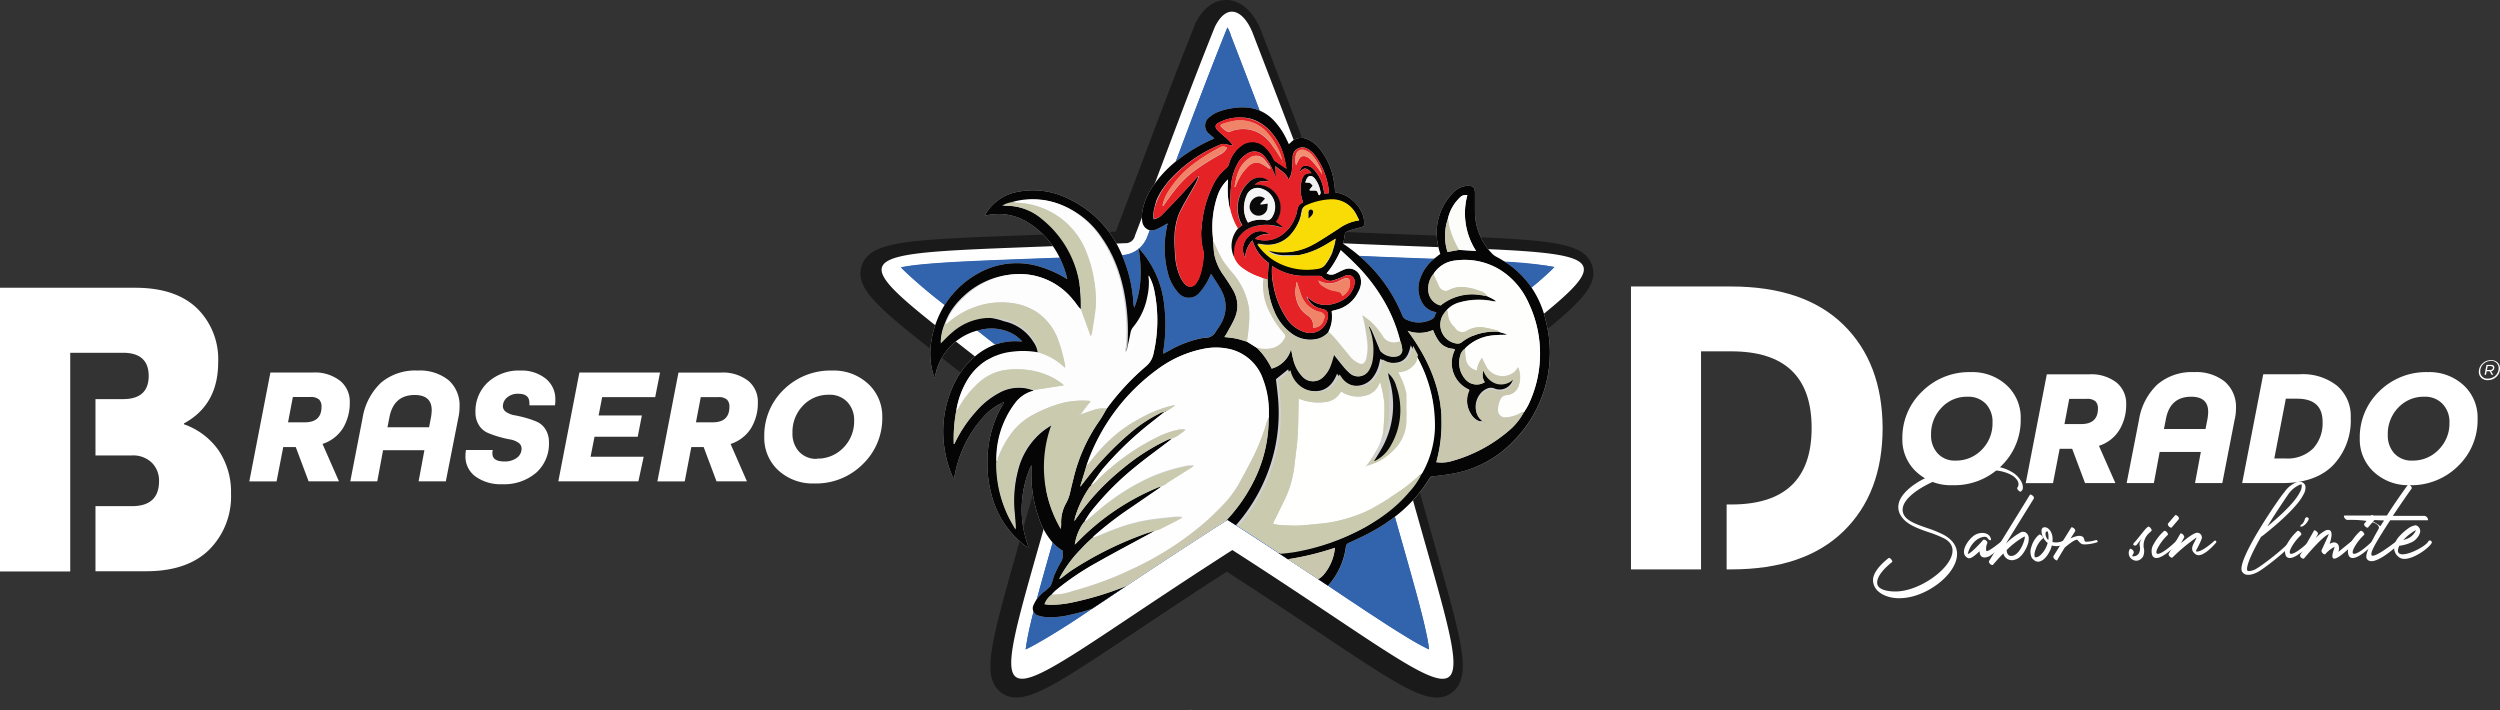 <svg xmlns="http://www.w3.org/2000/svg" viewBox="0 0 431.78 122.64">
  <rect x="0" y="0" width="431.78" height="122.64" fill="#333333" stroke="none"/>
  <defs>
    <style>
      .cls-1 {
        fill: #fff;
      }

      .cls-2 {
        fill: #1a1a1a;
      }

      .cls-3 {
        fill: #3968b0;
      }

      .cls-4 {
        fill: #3263ad;
      }

      .cls-5 {
        fill: #d0d0d2;
      }

      .cls-6 {
        fill: #050506;
      }

      .cls-7 {
        fill: #fffffe;
      }

      .cls-8 {
        fill: #fefefe;
      }

      .cls-9 {
        fill: #fdfdfd;
      }

      .cls-10 {
        fill: #cacaaf;
      }

      .cls-11 {
        fill: #fefffd;
      }

      .cls-12 {
        fill: #c9c8ae;
      }

      .cls-13 {
        fill: #e52327;
      }

      .cls-14 {
        fill: #e52227;
      }

      .cls-15 {
        fill: #fcfcfc;
      }

      .cls-16 {
        fill: #f9dc06;
      }

      .cls-17 {
        fill: #c9c8ad;
      }

      .cls-18 {
        fill: #fcfcfb;
      }

      .cls-19 {
        fill: #efefef;
      }

      .cls-20 {
        fill: #090909;
      }

      .cls-21 {
        fill: #f08468;
      }

      .cls-22 {
        fill: #090707;
      }

      .cls-23 {
        fill: #f28e72;
      }

      .cls-24 {
        fill: #f5f5f5;
      }
    </style>
  </defs>
  <g id="Capa_2" data-name="Capa 2">
    <g id="Capa_1-2" data-name="Capa 1">
      <g>
        <path class="cls-1" d="M58.54,83.13H53.3l-2.22-5.92H48.92l-1.15,5.93H43.06L46.7,64.34H54a7.08,7.08,0,0,1,4.74,1.43,4.61,4.61,0,0,1,1.67,3.72,8.39,8.39,0,0,1-1.16,4.43,6.5,6.5,0,0,1-3.55,2.75v0ZM49.75,72.94h2.89c1.93,0,2.89-.9,2.89-2.69A1.7,1.7,0,0,0,55.11,69a2.15,2.15,0,0,0-1.53-.43h-3Z"/>
        <path class="cls-1" d="M77,83.13H72.3l1-5.37H66.16l-1,5.37H60.5l2.12-10.92a10.75,10.75,0,0,1,3.16-6.09A9.13,9.13,0,0,1,72.13,64a7.91,7.91,0,0,1,5.33,1.65,5.78,5.78,0,0,1,1.91,4.61,8.78,8.78,0,0,1-.23,2Zm-2.89-9.34.3-1.58a7.59,7.59,0,0,0,.15-1.38c0-1.74-1-2.61-2.93-2.61q-3.7,0-4.4,4l-.31,1.58Z"/>
        <path class="cls-1" d="M95.85,70H91.43a2.36,2.36,0,0,0,0-.44c0-1-.62-1.55-1.87-1.55a2.78,2.78,0,0,0-2,.66,2,2,0,0,0-.71,1.5,1.21,1.21,0,0,0,.59,1,3.66,3.66,0,0,0,1.48.56,19.15,19.15,0,0,1,1.91.45,14.26,14.26,0,0,1,1.91.67,3.37,3.37,0,0,1,1.48,1.31,4.08,4.08,0,0,1,.59,2.24,6.68,6.68,0,0,1-2.19,5.23,8.48,8.48,0,0,1-5.88,2,7.45,7.45,0,0,1-4.6-1.32,4.25,4.25,0,0,1-1.75-3.59,5.92,5.92,0,0,1,.09-1h4.62a3.35,3.35,0,0,0-.06.55c0,1,.7,1.43,2.1,1.43A3.4,3.4,0,0,0,89.36,79a1.94,1.94,0,0,0,.72-1.57,1.2,1.2,0,0,0-.59-1A3.63,3.63,0,0,0,88,75.88c-.59-.11-1.22-.26-1.91-.46a16.29,16.29,0,0,1-1.91-.69,3.35,3.35,0,0,1-1.47-1.31,4.08,4.08,0,0,1-.59-2.24A6.76,6.76,0,0,1,84.29,66a7.88,7.88,0,0,1,5.62-2,6.58,6.58,0,0,1,4.32,1.38,4.47,4.47,0,0,1,1.68,3.64A5.2,5.2,0,0,1,95.85,70Z"/>
        <path class="cls-1" d="M110.26,83.13H96.43l3.64-18.79H114l-.84,4.25H104l-.61,3.16h7.47l-.72,3.68h-7.46L102,78.88h9.17Z"/>
        <path class="cls-1" d="M129,83.13h-5.25l-2.22-5.92H119.4l-1.14,5.93h-4.72l3.64-18.79h7.3a7.13,7.13,0,0,1,4.75,1.43,4.63,4.63,0,0,1,1.66,3.72,8.39,8.39,0,0,1-1.16,4.43,6.5,6.5,0,0,1-3.55,2.75v0Zm-8.8-10.19h2.89c1.93,0,2.89-.9,2.89-2.69a1.7,1.7,0,0,0-.42-1.23,2.13,2.13,0,0,0-1.53-.43h-3Z"/>
        <path class="cls-1" d="M152.38,72A11,11,0,0,1,149,80.18a11.41,11.41,0,0,1-8.38,3.32,8.75,8.75,0,0,1-6.21-2.28A7.6,7.6,0,0,1,132,75.43a11,11,0,0,1,3.36-8.14A11.48,11.48,0,0,1,143.73,64a8.71,8.71,0,0,1,6.2,2.28A7.61,7.61,0,0,1,152.38,72Zm-11.29,7.21a6.16,6.16,0,0,0,4.58-1.89,6.44,6.44,0,0,0,1.85-4.66,4.49,4.49,0,0,0-1.18-3.23,4.13,4.13,0,0,0-3.16-1.25,6,6,0,0,0-4.52,1.9,6.52,6.52,0,0,0-1.79,4.68A4.57,4.57,0,0,0,138,78,4,4,0,0,0,141.09,79.25Z"/>
      </g>
      <g>
        <path class="cls-1" d="M349,72.34a11,11,0,0,1-3.36,8.14,11.45,11.45,0,0,1-8.38,3.32A8.75,8.75,0,0,1,331,81.52a7.58,7.58,0,0,1-2.44-5.79A11,11,0,0,1,332,67.59a11.48,11.48,0,0,1,8.39-3.32,8.74,8.74,0,0,1,6.2,2.28A7.58,7.58,0,0,1,349,72.34Zm-11.29,7.21a6.16,6.16,0,0,0,4.59-1.9A6.4,6.4,0,0,0,344.13,73,4.49,4.49,0,0,0,343,69.77a4.16,4.16,0,0,0-3.16-1.25,5.93,5.93,0,0,0-4.52,1.9,6.52,6.52,0,0,0-1.8,4.68,4.53,4.53,0,0,0,1.14,3.21A3.94,3.94,0,0,0,337.69,79.55Z"/>
        <path class="cls-1" d="M365.35,83.43h-5.24l-2.22-5.92h-2.16l-1.15,5.93h-4.71l3.64-18.79h7.3a7.13,7.13,0,0,1,4.74,1.42,4.67,4.67,0,0,1,1.67,3.72,8.4,8.4,0,0,1-1.16,4.44A6.44,6.44,0,0,1,362.51,77V77Zm-8.79-10.19h2.89c1.92,0,2.89-.9,2.89-2.69a1.7,1.7,0,0,0-.42-1.23,2.16,2.16,0,0,0-1.54-.43h-3Z"/>
        <path class="cls-1" d="M383.82,83.43h-4.71l1-5.37H373l-1,5.37H367.3l2.13-10.92a10.69,10.69,0,0,1,3.16-6.09,9.13,9.13,0,0,1,6.35-2.15,7.88,7.88,0,0,1,5.32,1.65,5.76,5.76,0,0,1,1.92,4.61,8.25,8.25,0,0,1-.24,2Zm-2.9-9.34.31-1.58a7.59,7.59,0,0,0,.15-1.38c0-1.74-1-2.61-2.93-2.61-2.48,0-3.94,1.33-4.4,4l-.31,1.58Z"/>
        <path class="cls-1" d="M394.25,83.43h-7l3.64-18.79h6.29a9.53,9.53,0,0,1,6.48,2A6.88,6.88,0,0,1,406,72.14a11.21,11.21,0,0,1-3,8.16C401,82.38,398,83.43,394.25,83.43Zm-1.45-4.25h1.85a6.32,6.32,0,0,0,4.87-1.74,6.46,6.46,0,0,0,1.62-4.58q0-4-4.4-4h-1.95Z"/>
        <path class="cls-1" d="M427.91,72.34a11,11,0,0,1-3.36,8.14,11.48,11.48,0,0,1-8.39,3.32A8.75,8.75,0,0,1,410,81.52a7.62,7.62,0,0,1-2.44-5.79,11,11,0,0,1,3.36-8.14,11.49,11.49,0,0,1,8.39-3.32,8.71,8.71,0,0,1,6.2,2.28A7.59,7.59,0,0,1,427.91,72.34Zm-11.29,7.21a6.13,6.13,0,0,0,4.58-1.9A6.36,6.36,0,0,0,423.05,73a4.49,4.49,0,0,0-1.18-3.23,4.12,4.12,0,0,0-3.15-1.25,6,6,0,0,0-4.53,1.9,6.52,6.52,0,0,0-1.79,4.68,4.57,4.57,0,0,0,1.13,3.21A4,4,0,0,0,416.62,79.55Z"/>
      </g>
      <path class="cls-1" d="M37.77,77.81a12.2,12.2,0,0,0-6-4.53v-.15q5.91-3.21,5.91-10.55A12.3,12.3,0,0,0,34,53.22q-3.71-3.53-10.67-3.52H0v49H12.13V60.93h9.13c2.94,0,4.42,1.35,4.42,4s-1.48,4-4.42,4H16.49v9.73h6.27a4.66,4.66,0,0,1,3.48,1.27,4.36,4.36,0,0,1,1.23,3.15q0,4.34-4.71,4.34H16.49V98.66h8.74q7.11,0,10.89-3.71a13,13,0,0,0,3.78-9.69A12.84,12.84,0,0,0,37.77,77.81Z"/>
      <path class="cls-1" d="M318.34,56.05q-6.76-6.57-19.39-6.57H281.69V98.34h12.1V60.68H299q13.89,0,13.89,13.23T299,87.13h-.79V98.34H299q12.63,0,19.39-6.58t6.76-17.85Q325.1,62.63,318.34,56.05Z"/>
      <path class="cls-1" d="M431.78,63.6a1.93,1.93,0,0,1-.61,1.46,2.11,2.11,0,0,1-1.52.6,1.53,1.53,0,0,1-1.1-.41,1.39,1.39,0,0,1-.43-1,2,2,0,0,1,.62-1.46,2.11,2.11,0,0,1,1.52-.59,1.52,1.52,0,0,1,1.1.4A1.39,1.39,0,0,1,431.78,63.6Zm-.24,0a1.26,1.26,0,0,0-.35-.91,1.24,1.24,0,0,0-.93-.35,1.92,1.92,0,0,0-1.34.52,1.72,1.72,0,0,0-.55,1.28,1.19,1.19,0,0,0,1.28,1.25,1.88,1.88,0,0,0,1.34-.52A1.71,1.71,0,0,0,431.54,63.64Zm-.92,1.13h-.28l-.35-.61h-.51l-.12.61h-.25l.34-1.71h.83a.56.56,0,0,1,.38.12.39.39,0,0,1,.14.33.71.71,0,0,1-.14.43.65.65,0,0,1-.42.21h0Zm-.35-1.51h-.61l-.14.68h.59a.45.45,0,0,0,.33-.12.37.37,0,0,0,.12-.29C430.56,63.35,430.46,63.26,430.27,63.26Z"/>
      <g>
        <path class="cls-1" d="M349.06,84.88c-.09.08-.3,0-.48-.2s-.23-.4-.15-.49a.58.58,0,0,0,.17-.37,1.18,1.18,0,0,0-.19-.86,2.87,2.87,0,0,0-1-.91c-3.56-2-10.57-.25-14,1.36-1.66.78-5.73,3.09-4.61,5.46.52,1.12,2.33,1.74,4.1,2.35a19.18,19.18,0,0,1,2.86,1.18c6.1,3.43-1.51,10.8-7.5,10.91-2.18.11-4.72-.92-4.77-3.1,0-1,.76-2.29,2.68-3.82.08-.08.3,0,.47.22s.24.41.13.47c-1.85,1.49-2.59,2.7-2.56,3.58,0,1.38,2.41,1.53,3.36,1.49,5.24-.13,12.78-6.58,8.28-9.12a19,19,0,0,0-2.72-1.1c-2.05-.71-4.14-1.42-5-3.17-1.31-2.82,2.46-5.28,4.53-6.25,3.71-1.73,10.87-3.24,14.66-1.08A4.23,4.23,0,0,1,349,83a2.23,2.23,0,0,1,.37,1.38A1,1,0,0,1,349.06,84.88Z"/>
        <path class="cls-1" d="M343.84,93c.09.21,0,.34-.15.3a.85.85,0,0,1-.47-.43c-.43-.41-1.49.09-1.88.41a4.19,4.19,0,0,0-1.48,2.41c.75-.21,2.71-2.5,2.71-2.5s.28,0,.48.18.23.36.17.47a2.22,2.22,0,0,0-.17,1.27c.08.52,2.89-1.83,2.93-1.85a.28.28,0,0,1,.43,0c.17.19.15.36.06.45a19.38,19.38,0,0,1-2.84,2.33c-1,.51-1.75.21-1.73-.84-.77.73-1.57,1.4-2,1.18a1.13,1.13,0,0,1-.69-1.23,2.42,2.42,0,0,1,.23-.82,5.12,5.12,0,0,1,1.34-1.72C341.71,91.82,343.48,91.78,343.84,93Z"/>
        <path class="cls-1" d="M350.59,85.46c.07-.11.26,0,.46.13s.28.41.21.52l-4.83,7.8A10.82,10.82,0,0,1,348.91,92a.9.9,0,0,1,1,0l0,0a1.21,1.21,0,0,1,.48,1,2.74,2.74,0,0,1-.13.89c-.35,1.12-1.23,2.52-2.18,2.74A1.52,1.52,0,0,1,346,95.59c-1,1-1.81,2-1.83,2s-.26,0-.43-.16-.28-.41-.22-.51Zm-1.1,7.29A13.68,13.68,0,0,0,346.58,95c0,.24.07,1.17,1,1s1.69-1.53,2-2.58a3.74,3.74,0,0,0,.15-.74C349.62,92.68,349.56,92.73,349.49,92.75Zm.33-.13,0,0s.06,0,0,0Z"/>
        <path class="cls-1" d="M352.19,92.34c.09-.07.3,0,.48.21s.21.41.13.5a1.4,1.4,0,0,0-.18.13,4.36,4.36,0,0,0-1.05,1.75,2.21,2.21,0,0,0-.15,1.29.67.67,0,0,0,.4,0,1.53,1.53,0,0,0,.65-.41,4,4,0,0,0,.84-1.14,4.84,4.84,0,0,0,.35-.89,3,3,0,0,1-.84-1.1,2.2,2.2,0,0,1-.22-1.05c0-.3.17-.52.43-.56a.91.91,0,0,1,.54.1,1.62,1.62,0,0,1,.67.74,2.39,2.39,0,0,1,.24.77,3.62,3.62,0,0,1,0,.93,2.72,2.72,0,0,0,1.94-.26c.11-.06.21-.15.39.05s.12.34,0,.4a2.84,2.84,0,0,1-2.44.41,3.71,3.71,0,0,1-.41,1.08,4.21,4.21,0,0,1-.88,1.21,2,2,0,0,1-.74.45,1,1,0,0,1-.84-.08,1.74,1.74,0,0,1-.43-.35l-.13-.13a2.47,2.47,0,0,1-.08-2A4.41,4.41,0,0,1,352,92.49Zm1.58.93a3.92,3.92,0,0,0,0-1,2.67,2.67,0,0,0-.11-.48h0a.19.19,0,0,0-.15,0c-.13,0-.2.13-.22.32a1.29,1.29,0,0,0,.13.67A1.06,1.06,0,0,0,353.77,93.27Z"/>
        <path class="cls-1" d="M357.73,91.11c.07-.11.28,0,.46.13s.28.41.21.52L357.6,93c.76-.37,1.79-.71,2.23-.17.19.21.12.71.41.73a5.33,5.33,0,0,0,1.59-.24c.13,0,.26-.15.39.05s.06.28-.07.3a7.34,7.34,0,0,1-2.11.36c-.56,0-.73-.19-1.21-.75-.32-.39-2.24,1.31-2.24,1.31s-1.16,1.92-1.27,2.12-.28,0-.45-.13-.28-.41-.22-.52Z"/>
        <path class="cls-1" d="M369,94.13a.4.4,0,0,1-.52,0c-.17-.19.28-.58.37-.67l1.62-2a5.39,5.39,0,0,1,.49-.47c.09-.09.3,0,.46.19s.25.41.17.5l-.52.49a2.89,2.89,0,0,0-.82,2.44,2.31,2.31,0,0,1-.11,1.49,1.7,1.7,0,0,1-.41.47,1.59,1.59,0,0,1-.49.24,1.25,1.25,0,0,1-.84-.11,1.31,1.31,0,0,1-.56-1.85c.06-.11.25-.07.45.1a.62.62,0,0,1,.24.52s-.31.56-.26.58a.62.62,0,0,0,.43,0,.83.83,0,0,0,.43-.19.94.94,0,0,0,.32-.39,1.73,1.73,0,0,0,.11-1.18c0-.29-.19-.31.32-1.25Z"/>
        <path class="cls-1" d="M373.76,91.71c.11-.08.32,0,.49.2s.24.41.13.49a8.77,8.77,0,0,0-1.72,2.25c-.3.6-.28.94-.07,1,.89.13,3.28-2.2,3.28-2.22s.24-.26.41-.06.11.26,0,.34-3.6,3.88-4.53,2.27a2.22,2.22,0,0,1,.22-2A8.28,8.28,0,0,1,373.76,91.71Zm1.33-.62c-.08.11-.3,0-.47-.15s-.26-.41-.17-.52L375.66,89c.08-.11.28,0,.47.15s.24.41.17.52Z"/>
        <path class="cls-1" d="M376.56,92.19c.07-.11.28-.07.45.11s.28.4.22.51l-.54,1c1.16-1,2.44-1.92,2.91-1.79h0a.81.81,0,0,1,.61,1.15,8.45,8.45,0,0,1-.37.84l-.6,1.18c.69.46,3-1.59,3-1.59s.3-.37.47-.17.07.21,0,.32-2.35,2.78-3.47,2-.5-1.58-.09-2.42a3.48,3.48,0,0,0,.24-.52,31.4,31.4,0,0,0-4.18,3.48c-.07.08-.26,0-.43-.13s-.28-.41-.22-.52Z"/>
        <path class="cls-1" d="M395.47,93.48c0-.06.13-.19.31-.06s.28.28.23.34c-.54.93-4.89,4.44-6.14,5.07-.78.41-2.07.8-2.61-.07-1.27-1.79,7-13.62,7.22-13.67a4.74,4.74,0,0,1,2.27-1.85,1.09,1.09,0,0,1,.69,0,1,1,0,0,1,.73.69,2.32,2.32,0,0,1-.39,1.57c-1.38,2.76-7.14,7.14-7.16,7.16s0,0-.08,0c-1.58,2.74-2.7,5.22-2.4,5.87.2.28,1.12-.07,1.34-.18C390.71,97.71,394.94,94.39,395.47,93.48Zm-.38-7.93s-1.75,2.54-3.5,5.39c1.79-1.49,4.66-4,5.59-5.87a2.3,2.3,0,0,0,.36-1.38,1.28,1.28,0,0,0-.28,0A4.81,4.81,0,0,0,395.09,85.55Z"/>
        <path class="cls-1" d="M396.79,91.71c.11-.08.32,0,.5.2s.23.41.13.49a8.77,8.77,0,0,0-1.73,2.25c-.3.6-.28.94-.06,1,.88.13,3.27-2.2,3.27-2.22s.24-.26.41-.06.11.26,0,.34-3.6,3.88-4.52,2.27a2.24,2.24,0,0,1,.21-2A8.47,8.47,0,0,1,396.79,91.71Zm.84-1.2a1.4,1.4,0,0,0,.13-.18,1.75,1.75,0,0,0,.32-.71.68.68,0,0,1,.24-.28c.13-.08.45.15.43.26,0,.3-.82,1.51-1.44,1.34l0,0c-.07,0,0-.17.1-.28S397.57,90.48,397.63,90.51Z"/>
        <path class="cls-1" d="M399.66,91.63c0-.11.26,0,.43.13s.3.38.24.51l-.39.67a6.91,6.91,0,0,1,1.72-1.33c1.34-.46,1.13,1,.7,2.32a1,1,0,0,1,.21-.1,1.3,1.3,0,0,1,.52-.15.82.82,0,0,1,.82.56,1.49,1.49,0,0,1-.07,1.1s2.31-1.88,2.33-1.88.28-.32.45-.13.18.3.09.39-5.18,5.45-3.56,1c0-.08.05-.15.07-.23l-.09,0a5.05,5.05,0,0,0-1.49,1.18v0c-.06.12-.26.08-.45-.09a.61.61,0,0,1-.24-.52s1.32-2.82,1.25-2.8c-1.16.41-4.27,4.2-4.29,4.22s-.26,0-.43-.12-.28-.41-.21-.52Z"/>
        <path class="cls-1" d="M407.66,91.71c.11-.08.32,0,.5.2s.23.41.13.49a8.56,8.56,0,0,0-1.73,2.25c-.3.6-.28.94-.06,1,.88.13,3.27-2.2,3.27-2.22s.24-.26.41-.06.11.26,0,.34-3.6,3.88-4.52,2.27a2.21,2.21,0,0,1,.21-2A8.47,8.47,0,0,1,407.66,91.71Zm1.34-.62c-.09.11-.3,0-.48-.15s-.26-.41-.17-.52L409.56,89c.08-.11.28,0,.47.15s.24.41.17.52Z"/>
        <path class="cls-1" d="M415.88,83.74c.06-.09.28,0,.45.15s.26.41.19.49-1.57,2.2-3.25,4.72h5.5a.74.74,0,0,1,.49.37c.13.22.11.39,0,.39h-6.45c-.45.69-.9,1.4-1.34,2.09v0c0,.09,0,.13-.08.13-1.32,2.14-2,3.36-1.79,3.8.39.73,4.76-2.76,4.76-2.78s.22-.11.39.08,0,.3,0,.37-4.92,4.85-6,2.91c-.33-.61.67-2.68,2-5a1.41,1.41,0,0,1,.13-.24c.05-1.64-5.47-1.42-5.47-1.42a.7.7,0,0,1-.5-.39c-.13-.19-.11-.37.05-.37h7.28C414,86.28,415.85,83.76,415.88,83.74Zm-4.77,7.15.65-1-2.7-.11A5.83,5.83,0,0,1,411.11,90.89Z"/>
        <path class="cls-1" d="M416.61,93.61a6.84,6.84,0,0,1-2.22.65c-1.47,3.15,4.35.47,5-.74a.31.31,0,0,1,.48-.1c.17.17.17.26.1.38-.6,1.06-4,3.39-5.45,2.55a2,2,0,0,1-1-2.11,3.6,3.6,0,0,1,.86-1.6,9.69,9.69,0,0,1,1.4-1.27,3,3,0,0,1,1.45-.65,1.06,1.06,0,0,1,.77,1.1,1.88,1.88,0,0,1-.21.6A2.84,2.84,0,0,1,416.61,93.61Zm-1.53-.34a9.38,9.38,0,0,0,1-.37,3,3,0,0,0,1.08-1.1,2.56,2.56,0,0,1,.11-.24,5.13,5.13,0,0,0-.85.52A8,8,0,0,0,415.08,93.27Z"/>
      </g>
      <path class="cls-2" d="M248.16,120.47c-3.53,0-8.82-3.53-20.42-11.28-4.34-2.9-9.68-6.47-15.86-10.45-6.22,4-11.57,7.56-15.94,10.48-11.57,7.71-16.85,11.24-20.37,11.24a4.22,4.22,0,0,1-3.48-1.66c-2.31-3-.62-9,3.88-24.85,1.38-4.86,3.07-10.82,4.9-17.64C174.39,71,168.77,66.57,164.19,63c-12.13-9.49-16.67-13-15.36-17.08,1.39-4.29,7.7-4.52,28.63-5.3,4.48-.17,9.54-.36,15.25-.62,1.61-4.2,3.21-8.46,4.77-12.59,2.86-7.6,5.81-15.46,8.89-23.13l0-.1.05-.09C208.14.71,210.28,0,211.77,0c2.58,0,4.9,2.15,6.21,5.76,4.18,10.83,8.24,21.54,13,34.24,5.92.27,11.13.46,15.74.63,20.65.76,26.88,1,28.26,5.25,1.3,4-3.25,7.58-15.41,17-4.59,3.58-10.24,8-16.76,13.33,1.81,6.75,3.44,12.47,4.88,17.57,4.54,16,6.23,21.93,3.92,25A4.26,4.26,0,0,1,248.16,120.47Z"/>
      <path class="cls-1" d="M240.84,74.71c14.68,55.09,19.57,50.79-28,20.29-47.6,30.48-42.66,34.78-28-20.23C143.34,40.3,136.34,44.66,194.29,42a1.64,1.64,0,0,0,1.73-1.3c4.62-12,9-24.12,13.8-36.06,2.31-4.65,5.28-2.45,6.67,1.42q6.67,17.28,13.18,34.62A1.74,1.74,0,0,0,231.52,42C289.4,44.66,282.6,40.18,240.84,74.71Z"/>
      <path class="cls-3" d="M246.81,112.18c-3-1.37-9.2-5.49-15.66-9.81-4.7-3.14-10.55-7-17.39-11.43L212,89.8l-1.78,1.14c-6.87,4.4-12.74,8.31-17.45,11.45-6.71,4.48-12.67,8.45-15.62,9.78.35-3.3,2.38-10.43,4.66-18.47,1.5-5.27,3.36-11.82,5.37-19.37l.54-2-1.63-1.35C179,65.05,172.86,60.27,168,56.44c-5.28-4.13-10.32-8.06-12.4-10.28,3.61-.78,12.35-1.11,22.22-1.48,4.61-.17,9.84-.36,15.76-.63a4.94,4.94,0,0,0,4.69-3.44c1.65-4.3,3.31-8.71,4.91-13,2.83-7.52,5.76-15.31,8.8-22.87v0a6.91,6.91,0,0,1,.55,1.2l0,.07c4.23,10.93,8.32,21.73,13.17,34.59a5,5,0,0,0,4.81,3.46c6.07.27,11.42.47,16.13.65,9.66.35,18.22.67,21.82,1.43-2.1,2.21-7.13,6.13-12.4,10.23C251.12,60.2,245,65,237.85,70.89l-1.64,1.34.55,2c2,7.51,3.86,14,5.35,19.3C244.41,101.68,246.45,108.87,246.81,112.18Z"/>
      <g>
        <path class="cls-4" d="M268.46,46.1a46.73,46.73,0,0,1-3.95,3.55l-1.38,1.12c-2.11,1.71-4.56,3.62-7.07,5.57l-.2.16L253,58.7h0l-2.09,1.64q-1.94,1.52-4,3.2l-.92.73-3.65,2.93-.85.69-.93.76-1.48,1.21-1.21,1-1.63,1.35.54,2.05c.32,1.2.64,2.38.95,3.53h0c.08.27.15.54.22.8s.12.43.17.64.07.23.1.34Q239.14,83,240,86c.17.62.34,1.22.51,1.81s.27,1,.4,1.43c.43,1.52.84,3,1.22,4.3,1.07,3.78,2.09,7.36,2.91,10.44.19.72.36,1.4.53,2.05s.36,1.45.51,2.11c.09.41.18.8.26,1.18a28.31,28.31,0,0,1,.49,2.83,43.49,43.49,0,0,1-4.11-2.28c-.51-.32-1.06-.65-1.62-1s-1.44-.91-2.2-1.41-1.49-1-2.27-1.48c-1.75-1.15-3.59-2.38-5.46-3.63l-1.77-1.19-1.7-1.13c-1.63-1.09-3.38-2.24-5.23-3.46-.53-.36-1.08-.72-1.64-1.08-2.21-1.45-4.56-3-7-4.57l-.3-.2L212,89.78l-.22.13-1.57,1c-6.06,3.88-11.35,7.39-15.75,10.32l-1.7,1.13c-1.44,1-2.85,1.91-4.21,2.8a106.5,106.5,0,0,1-11.41,7,53.92,53.92,0,0,1,1.36-6.5c.19-.71.38-1.45.58-2.22.78-2.91,1.73-6.23,2.72-9.73v0c.29-1.05.6-2.15.93-3.29,1.31-4.62,2.82-10,4.43-16.08l.54-2-.88-.74-.11-.09-.63-.52-1.82-1.5c-1-.85-2-1.68-3-2.48-1.3-1.06-2.57-2.07-3.79-3h0l-3.72-3-1.82-1.44-3.09-2.42-.85-.66-.85-.67-1.66-1.3-1-.79-1.28-1a82.74,82.74,0,0,1-7.6-6.52c3.62-.77,12.36-1.1,22.23-1.47l5.2-.2,2-.07,2.89-.12,3.91-.17,1.72-.07.22,0a5,5,0,0,0,2.89-1.1l0,0a5.47,5.47,0,0,0,1.55-2.3c.1-.27.2-.53.31-.8.27-.7.54-1.41.8-2.11h0c.76-2,1.5-4,2.25-5.92h0L203,28.08l.18-.47C206,20.08,208.92,12.3,212,4.73l0,0a7.84,7.84,0,0,1,.54,1.2l0,.07c1.67,4.33,3.33,8.65,5,13.08L218.67,22h0c.15.39.29.77.44,1.15h0l.84,2.21h0l1.17,3.1h0c.16.43.33.85.49,1.28h0l2.48,6.55c.17.47.35.93.53,1.4q.52,1.43,1.08,2.88a6.07,6.07,0,0,0,1,1.72,4.83,4.83,0,0,0,.77.73,5.16,5.16,0,0,0,2.42.95h0c.21,0,.43.05.65.06l.63,0,1.38.07,2.28.09c4.34.19,8.27.33,11.84.46l1.06,0c4.5.17,8.72.33,12.27.54A66.55,66.55,0,0,1,268.46,46.1Z"/>
        <path class="cls-5" d="M267,55.52a16.82,16.82,0,0,0-2.5-5.87,16,16,0,0,0-4.54-4.4,16.78,16.78,0,0,0-1.6-.94,2.83,2.83,0,0,1-.72-.57,10.46,10.46,0,0,1-2.9-7.32c0-1,0-2,0-3.05s-.36-1.33-1.4-1.27a3.66,3.66,0,0,0-2.42,1.24,9.87,9.87,0,0,0-2.64,8.59,17,17,0,0,0,.48,1.93l-.63.48-.45.37a7.52,7.52,0,0,0-2.45,3.56,4.93,4.93,0,0,0,.29,3.8,3.2,3.2,0,0,0,2.56,1.84c-.1.25-.21.45-.27.66a1,1,0,0,1-.61.62,4.82,4.82,0,0,1-4.16.07,1.31,1.31,0,0,1-.86-.81,26.62,26.62,0,0,0-7.4-10.24l-.78-.64c-.64-.5-1.31-1-2-1.45.1-.64.21-1.27.32-1.93a5.54,5.54,0,0,1,.81-.4c.6-.2,1.22-.36,1.84-.52s.64-.23.63-.76a4.13,4.13,0,0,0-.16-1.17,6.09,6.09,0,0,0-4.84-4.13c-.06-.53-.1-1.1-.19-1.66a11.88,11.88,0,0,0-2.56-5.94,5.25,5.25,0,0,0-2-1.54,2.47,2.47,0,0,0-2.82.45l-.43.39-.43-.91a12.32,12.32,0,0,0-2-3,7.11,7.11,0,0,0-5.11-2.44,11.9,11.9,0,0,0-4.73.79,4.91,4.91,0,0,0-1.4.85,1.82,1.82,0,0,0,0,3c.25.23.52.44.8.68l-.2.13a27,27,0,0,0-4.95,2.77c-.59.41-1.16.84-1.71,1.28A20,20,0,0,0,199.24,32,10.73,10.73,0,0,0,197.4,36a5.42,5.42,0,0,0-.11,2.23,1.74,1.74,0,0,0,1.26,1.52,2.2,2.2,0,0,0,1.13-.12,14.4,14.4,0,0,0,1.86-1l.07.07-.09.58a17,17,0,0,0,.2,7.87,7.76,7.76,0,0,0,1.68,3.26,2.38,2.38,0,0,0,3.8.08,10.29,10.29,0,0,0,1.16-1.61c.29-.47.51-1,.81-1.61.62,1,1.26,1.88,1.75,2.82a5.78,5.78,0,0,1,0,5.71,15.54,15.54,0,0,1-.9,1.38,2,2,0,0,1-1.92,1.15.43.43,0,0,0-.19,0A18.43,18.43,0,0,0,202,60.52l-1.09.58c0-.21,0-.32,0-.42a28.9,28.9,0,0,0,.1-8.51,16.93,16.93,0,0,0-4.13-9.07l-.24-.21,0,0v0a23.43,23.43,0,0,1,.33,5.25,15.19,15.19,0,0,1-1.07,5,3.1,3.1,0,0,1-.15-.84,24.67,24.67,0,0,0-2-8.32h0a18.53,18.53,0,0,0-9.31-9.7,13.62,13.62,0,0,0-8.7-1.14,8,8,0,0,0-5.28,3.46,7,7,0,0,0-.34.61c.64-.09,1.2-.2,1.77-.23a9.56,9.56,0,0,1,6,1.68A14.55,14.55,0,0,1,183,44.46,18.86,18.86,0,0,1,184.3,48l-.09.09a1.75,1.75,0,0,1-.24-.11,19.19,19.19,0,0,0-4-1.81A13.54,13.54,0,0,0,169,47.18a16,16,0,0,0-5.83,5.47,17.1,17.1,0,0,0-2.36,6.55,12.42,12.42,0,0,0,.59,6.07c.06-.19.1-.29.12-.39a10,10,0,0,1,7.17-7.76l.13,0a7.74,7.74,0,0,1,5.44.23A5.89,5.89,0,0,1,176.55,59a10.58,10.58,0,0,0-4.64.51,11.21,11.21,0,0,0-3.77,2.28,14.09,14.09,0,0,0-3.37,4.54,18.9,18.9,0,0,0-1.58,11.47,18.59,18.59,0,0,0,1.49,4.86c.06-.05.1-.08.11-.11a.67.67,0,0,0,.05-.19,20.45,20.45,0,0,1,4.71-10A9.79,9.79,0,0,1,173,69.62a3.5,3.5,0,0,1,.44-.13c-.33.57-.64,1.05-.9,1.56a19.87,19.87,0,0,0-2,9,19.57,19.57,0,0,0,.61,5,16.13,16.13,0,0,0,6,9.28,1.87,1.87,0,0,0,.43.19,1.75,1.75,0,0,0,0-.24,18,18,0,0,1-1.06-7.8,18.68,18.68,0,0,1,1.34-5.57c.06-.16.15-.3.29-.58,0,.38,0,.6,0,.82a22.13,22.13,0,0,0,1.2,8.07,12.47,12.47,0,0,0,2.46,4.48,7.36,7.36,0,0,0,1.74,1.41,4.56,4.56,0,0,0,0,.74,2.06,2.06,0,0,1-.36,1.29,23.83,23.83,0,0,0-1.2,2.43,9.8,9.8,0,0,1-.53,1.61,8,8,0,0,1-1.34,1.17,9.63,9.63,0,0,0-1,1.08,4.52,4.52,0,0,0-.54.93,1.31,1.31,0,0,0,.9,2,6.28,6.28,0,0,0,1.56.25,15.31,15.31,0,0,0,3.93-.46c1.22-.27,2.43-.58,3.62-1,1.36-.89,2.77-1.83,4.21-2.8l1.7-1.13c4.4-2.93,9.69-6.44,15.75-10.32l1.57-1,.22-.13,1.48.94.3.2c2.48,1.59,4.83,3.12,7,4.57.56.36,1.11.72,1.64,1.08,1.85,1.22,3.6,2.37,5.23,3.46l1.7,1.13a12.52,12.52,0,0,0,3.09-6.74.82.82,0,0,1,.53-.67c1.31-.61,2.65-1.21,3.92-1.91a30.42,30.42,0,0,0,4-2.59,24.57,24.57,0,0,0,4.9-5c.46-.64.88-1.32,1.28-1.92,1.27-.17,2.5-.28,3.71-.51a19,19,0,0,0,10.58-5.62A21.68,21.68,0,0,0,267,55.52Zm-89.4,39v.08l.07,0Zm0,0h0Z"/>
        <path class="cls-6" d="M267,55.52a16.82,16.82,0,0,0-2.5-5.87,16,16,0,0,0-4.54-4.4,16.78,16.78,0,0,0-1.6-.94,2.83,2.83,0,0,1-.72-.57,10.46,10.46,0,0,1-2.9-7.32c0-1,0-2,0-3.05s-.36-1.33-1.4-1.27a3.66,3.66,0,0,0-2.42,1.24,9.87,9.87,0,0,0-2.64,8.59,17,17,0,0,0,.48,1.93l-.63.48-.45.37a7.52,7.52,0,0,0-2.45,3.56,4.93,4.93,0,0,0,.29,3.8,3.2,3.2,0,0,0,2.56,1.84c-.1.25-.21.45-.27.66a1,1,0,0,1-.61.62,4.82,4.82,0,0,1-4.16.07,1.31,1.31,0,0,1-.86-.81,26.62,26.62,0,0,0-7.4-10.24l-.78-.64c-.64-.5-1.31-1-2-1.45.1-.64.21-1.27.32-1.93a5.54,5.54,0,0,1,.81-.4c.6-.2,1.22-.36,1.84-.52s.64-.23.63-.76a4.13,4.13,0,0,0-.16-1.17,6.09,6.09,0,0,0-4.84-4.13c-.06-.53-.1-1.1-.19-1.66a11.88,11.88,0,0,0-2.56-5.94,5.25,5.25,0,0,0-2-1.54,2.47,2.47,0,0,0-2.82.45l-.43.39-.43-.91a12.32,12.32,0,0,0-2-3,7.11,7.11,0,0,0-5.11-2.44,11.9,11.9,0,0,0-4.73.79,4.91,4.91,0,0,0-1.4.85,1.82,1.82,0,0,0,0,3c.25.23.52.44.8.68l-.2.13a27,27,0,0,0-4.95,2.77c-.59.41-1.16.84-1.71,1.28A20,20,0,0,0,199.24,32,10.73,10.73,0,0,0,197.4,36a5.42,5.42,0,0,0-.11,2.23,1.74,1.74,0,0,0,1.26,1.52,2.2,2.2,0,0,0,1.13-.12,14.4,14.4,0,0,0,1.86-1l.14,0-.07.09-.09.58a17,17,0,0,0,.2,7.87,7.76,7.76,0,0,0,1.68,3.26,2.38,2.38,0,0,0,3.8.08,10.29,10.29,0,0,0,1.16-1.61c.29-.47.51-1,.81-1.61.62,1,1.26,1.88,1.75,2.82a5.78,5.78,0,0,1,0,5.71,15.54,15.54,0,0,1-.9,1.38,2,2,0,0,1-1.92,1.15.43.43,0,0,0-.19,0A18.43,18.43,0,0,0,202,60.52l-1.09.58c0-.21,0-.32,0-.42a28.9,28.9,0,0,0,.1-8.51,16.93,16.93,0,0,0-4.13-9.07l-.24-.21,0,0v0a23.43,23.43,0,0,1,.33,5.25,15.19,15.19,0,0,1-1.07,5,3.1,3.1,0,0,1-.15-.84,24.67,24.67,0,0,0-2-8.32h0a18.53,18.53,0,0,0-9.31-9.7,13.62,13.62,0,0,0-8.7-1.14,8,8,0,0,0-5.28,3.46,7,7,0,0,0-.34.61c.64-.09,1.2-.2,1.77-.23a9.56,9.56,0,0,1,6,1.68A14.55,14.55,0,0,1,183,44.46,18.86,18.86,0,0,1,184.3,48l0,.15-.11-.06a1.75,1.75,0,0,1-.24-.11,19.19,19.19,0,0,0-4-1.81A13.54,13.54,0,0,0,169,47.18a16,16,0,0,0-5.83,5.47,17.1,17.1,0,0,0-2.36,6.55,12.42,12.42,0,0,0,.59,6.07c.06-.19.1-.29.12-.39a10,10,0,0,1,7.17-7.76l.13,0a7.74,7.74,0,0,1,5.44.23A5.89,5.89,0,0,1,176.55,59a10.58,10.58,0,0,0-4.64.51,11.21,11.21,0,0,0-3.77,2.28,14.09,14.09,0,0,0-3.37,4.54,18.9,18.9,0,0,0-1.58,11.47,18.59,18.59,0,0,0,1.49,4.86c.06-.05.1-.08.11-.11a.67.67,0,0,0,.05-.19,20.45,20.45,0,0,1,4.71-10A9.79,9.79,0,0,1,173,69.62a3.5,3.5,0,0,1,.44-.13c-.33.57-.64,1.05-.9,1.56a19.87,19.87,0,0,0-2,9,19.57,19.57,0,0,0,.61,5,16.13,16.13,0,0,0,6,9.28,1.87,1.87,0,0,0,.43.19,1.75,1.75,0,0,0,0-.24,18,18,0,0,1-1.06-7.8,18.68,18.68,0,0,1,1.34-5.57c.06-.16.15-.3.29-.58,0,.38,0,.6,0,.82a22.13,22.13,0,0,0,1.2,8.07,12.47,12.47,0,0,0,2.46,4.48,7.36,7.36,0,0,0,1.74,1.41,4.56,4.56,0,0,0,0,.74,2.06,2.06,0,0,1-.36,1.29,23.83,23.83,0,0,0-1.2,2.43,9.8,9.8,0,0,1-.53,1.61,8,8,0,0,1-1.34,1.17,9.63,9.63,0,0,0-1,1.08,4.52,4.52,0,0,0-.54.93,1.31,1.31,0,0,0,.9,2,6.28,6.28,0,0,0,1.56.25,15.31,15.31,0,0,0,3.93-.46c1.22-.27,2.43-.58,3.62-1,1.36-.89,2.77-1.83,4.21-2.8l1.7-1.13a54,54,0,0,1-9,2.76,17.92,17.92,0,0,1-4.13.47c-.31,0-.6-.07-.95-.1a3.61,3.61,0,0,1,1.21-1.63c.26-.26.51-.54.79-.78a45.85,45.85,0,0,1,7-4.74c3.2-1.81,6.45-3.52,9.67-5.27a4.84,4.84,0,0,0,.46-.33c-.67.21-1.35.39-2,.63a61.41,61.41,0,0,0-12.32,6.16c-.7.47-1.36,1-2,1.47L183,100l0-.19a21.74,21.74,0,0,1,3.81-5.12c.62-.64,1.3-1.24,1.95-1.85a58.11,58.11,0,0,1,6.36-4.93c1.72-1.2,3.45-2.37,5.17-3.55a3.58,3.58,0,0,0,.29-.26h0l-.17,0h-.18l-.05,0-.06,0a41.57,41.57,0,0,0-14.17,9.65,2.2,2.2,0,0,1-.28.24,8.51,8.51,0,0,1,1.48-3.72l.16-.18h0c.37-.57.71-1.16,1.12-1.69A48.28,48.28,0,0,1,196,80.71c1.93-1.6,4-3.07,6-4.6.15-.12.27-.26.41-.39a4.87,4.87,0,0,0-.68.2,36.13,36.13,0,0,0-7.93,5.1,40.73,40.73,0,0,0-7.6,8.08c-.18.25-.35.5-.61.89a4.33,4.33,0,0,1,.07-.53,18.48,18.48,0,0,1,2.58-5.39.08.08,0,0,1,.11,0h0l.14-.27h0c.67-.92,1.31-1.88,2-2.76A57.25,57.25,0,0,1,199,72.84l2.21-1.75h0l-.13,0H201a2,2,0,0,0-.37.1,24.33,24.33,0,0,0-5.45,3.58,52.73,52.73,0,0,0-8,8.53l-.42.5-.1.19-.07,0,.06-.25c.35-1.13.69-2.26,1-3.39a34.27,34.27,0,0,1,12.45-16.7,19.72,19.72,0,0,1,7.76-3.39,10.62,10.62,0,0,1,4.79.13,8,8,0,0,1,5.45,5.16,15.52,15.52,0,0,1,1,5.31c0,.42,0,.84,0,1.26a23.88,23.88,0,0,1-2.19,10.18,28.3,28.3,0,0,1-5.15,7.61l.22-.13,1.48.94A29.68,29.68,0,0,0,220.2,77.4a28.92,28.92,0,0,0,.5-9c-.09-1-.22-2-.33-2.91.72-.57,1.42-1.14,2.12-1.71A4.65,4.65,0,0,0,227,67.55c1.67.08,3.1-.83,3.92-3,.12.16.22.29.31.43a3.58,3.58,0,0,0,5.91.17,6.21,6.21,0,0,0,1.13-2.65l.13-.54a3.87,3.87,0,0,0,3.43.52c1.25-.53,1.54-1.66,1.83-2.86.28.54.56,1.08.85,1.62.08.14.15.29.23.44s.09.17.14.26l.21.42.18.37c.09.2.19.4.27.59l.09.19c.11.24.22.49.32.74v0l.09.23h0l.21.54a.42.42,0,0,0,0,.1c0,.13.09.25.13.37.26.71.48,1.43.67,2.15,0,.15.07.29.11.43s.11.48.16.72l.06.31c0,.09,0,.19.05.28l.09.56a2.51,2.51,0,0,1,0,.27c0,.19,0,.39.08.59s0,.15,0,.22l0,.31v.09a.81.81,0,0,0,0,.16c0,.09,0,.18,0,.27s0,.25,0,.37a1.28,1.28,0,0,1,0,.19c0,.1,0,.2,0,.3v.38c0,.31,0,.62,0,.93a17,17,0,0,1-2.11,7.5,4.28,4.28,0,0,1-.26.38,12.56,12.56,0,0,1-2.08,3,24.12,24.12,0,0,1-2.88,2.84A28.85,28.85,0,0,1,235.86,91a38.29,38.29,0,0,1-12.73,4.26q-1.15.16-2.31.27c.56.36,1.11.72,1.64,1.08a48.19,48.19,0,0,0,8.1-2,8.4,8.4,0,0,1-2,4.71,3.57,3.57,0,0,1-.9.71l1.7,1.13a12.52,12.52,0,0,0,3.09-6.74.82.82,0,0,1,.53-.67c1.31-.61,2.65-1.21,3.92-1.91a30.42,30.42,0,0,0,4-2.59,24.57,24.57,0,0,0,4.9-5c.46-.64.88-1.32,1.28-1.92,1.27-.17,2.5-.28,3.71-.51a19,19,0,0,0,10.58-5.62A21.68,21.68,0,0,0,267,55.52ZM250.07,37.78a7.23,7.23,0,0,1,2-3.59,1.42,1.42,0,0,1,1.36-.49,12,12,0,0,0,1.5,9.64L252,43.16l-2,.36A9.16,9.16,0,0,1,250.07,37.78ZM199.21,61.17a3.73,3.73,0,0,1-1.27,2.09,42.72,42.72,0,0,0-6.78,7.31c-.43.72-.81,1.47-1.3,2.15a29.21,29.21,0,0,0-4.43,9.83q-.3,1.19-.57,2.37a7,7,0,0,1-.73,2,6.69,6.69,0,0,0-.85,3.43,5.21,5.21,0,0,1-.06,1c-.17-.3-.33-.59-.48-.89l-.3-.59c0-.1-.09-.19-.13-.29l-.12-.26-.05-.09a1.6,1.6,0,0,0-.1-.23l-.12-.3c0-.08-.07-.17-.11-.26s-.18-.45-.26-.68l-.09-.27a3,3,0,0,1-.11-.32l-.18-.56-.06-.24c0-.13-.08-.26-.11-.39a1.46,1.46,0,0,1-.05-.2c-.07-.24-.12-.49-.17-.74a1.29,1.29,0,0,1-.05-.21,2.74,2.74,0,0,1,0-.28l-.06-.33c0-.09,0-.19-.05-.28,0-.33-.09-.67-.13-1a1.64,1.64,0,0,0,0-.22c0-.1,0-.2,0-.3s0-.2,0-.29a20.74,20.74,0,0,1,.1-3.69c0-.22.05-.44.09-.66s0-.18,0-.28c0-.26.09-.52.14-.78s.14-.71.22-1.06c.13-.56.29-1.12.46-1.68.06-.19.12-.39.19-.59-.62.42-1.12.72-1.57,1.08a12.52,12.52,0,0,0-4.3,6.82,20.66,20.66,0,0,0-.57,7.22c.08,1,.19,1.93.19,2.94-.37-.67-.76-1.32-1.11-2a20.9,20.9,0,0,1-2.19-9.44,2.34,2.34,0,0,1,0-.26,16,16,0,0,1,3.34-10.21,5.69,5.69,0,0,1,2.92-1.95c.07,0,.12-.1.18-.15-.49-.13-1-.29-1.47-.38a7,7,0,0,0-4.65.86,14,14,0,0,0-4,3.29A23.08,23.08,0,0,0,165,76.32a3.78,3.78,0,0,1-.17.35s0,0-.1,0a25.93,25.93,0,0,1,.43-5.78,14.77,14.77,0,0,1,2.13-5.63l.18-.25.17-.24v0l.17-.22.18-.23c.19-.22.38-.44.58-.64l.2-.2.42-.37a1.68,1.68,0,0,1,.21-.18l.21-.17.18-.13.13-.09.38-.26.19-.12.06,0,.17-.1.07,0,.16-.09.19-.09a7.59,7.59,0,0,1,.82-.37l.13,0,.17-.07.24-.08.23-.07h0l.23-.08.25-.06.23-.06h.05l.21-.05.14,0,.13,0h.06l.19,0,.27,0h0l.29,0a14.27,14.27,0,0,1,4.47.12,4,4,0,0,0-.75-2.08,7.91,7.91,0,0,0-5.1-3.59A11,11,0,0,0,171,54.9h-.25l-.33,0h-.13l-.56,0-.24,0-.15,0h-.1l-.55.13-.11,0-.34.09-.2.07-.24.08-.36.14-.11,0-.23.1-.17.08c-.09,0-.17.08-.26.12l-.25.13-.33.19-.16.09-.18.11a12,12,0,0,0-1.27.92c-.69.56-1.3,1.23-2,1.92a8.84,8.84,0,0,1,.77-3.37,2.77,2.77,0,0,0,.1-.26c.14-.33.29-.65.46-1l.09-.16a.75.75,0,0,1,.07-.12l.12-.21v0l.15-.24a1.63,1.63,0,0,1,.11-.17l.07-.11v0l.29-.4.14-.18.05-.07,0,0,.05-.06a1.83,1.83,0,0,1,.13-.16c.11-.14.22-.27.34-.4l.2-.22.27-.28a3.44,3.44,0,0,1,.27-.27l.56-.52A14,14,0,0,1,175,47.38a11.81,11.81,0,0,1,10.3,4.37c.37.41.68.87,1,1.3.11.13.24.24.36.36,0-1.08,0-2.17-.13-3.24,0-.13,0-.26,0-.39s-.05-.29-.07-.44,0-.09,0-.13a1.16,1.16,0,0,0,0-.18,3.43,3.43,0,0,0-.06-.34s0,0,0-.08l-.06-.26a1.06,1.06,0,0,0,0-.19l-.06-.3-.09-.33-.06-.26-.12-.42,0-.11h0c0-.08,0-.14-.06-.21s-.09-.29-.14-.43-.16-.46-.24-.69l-.07-.18s0-.11-.07-.17-.07-.19-.11-.29h0a1,1,0,0,0,0-.1h0a2,2,0,0,0-.11-.26,2.56,2.56,0,0,0-.11-.24,2.14,2.14,0,0,0-.1-.22v0l-.22-.45v0c-.12-.22-.23-.44-.35-.65a.56.56,0,0,0,0-.08c-.07-.13-.15-.26-.23-.38h0l-.14-.22-.14-.22-.14-.21-.15-.22-.15-.21-.15-.2c-.17-.24-.36-.47-.55-.7l-.29-.34-.55-.6-.14-.14-.26-.25c-.22-.22-.44-.43-.68-.64l-.29-.25-.17-.14-.08-.06-.19-.15a9.74,9.74,0,0,0-6.83-2.27,5.3,5.3,0,0,1,1.77-.6,12.89,12.89,0,0,1,8.36.46,15.19,15.19,0,0,1,7,5.81l.21.31.05.07c.16.25.31.5.46.75a3.21,3.21,0,0,1,.19.31l.16.29s0,.09.08.14.11.2.16.31.26.5.38.75.11.23.16.34l.15.35h0l.15.34.15.37a3.42,3.42,0,0,1,.13.34c.07.16.13.33.19.49l.07.21.13.36c0,.12.07.24.11.36l.09.29.06.2c.06.2.12.4.17.61l.09.32c.07.26.13.53.19.79l.09.37a35.51,35.51,0,0,1,.67,9.81c0,.19-.1.37-.12.57a4.51,4.51,0,0,0,0,.67,1.8,1.8,0,0,0,.26-.42c.22-1,.44-1.93.63-2.91a2.17,2.17,0,0,1,.5-1.1,11.51,11.51,0,0,0,2.4-5.16A11,11,0,0,0,198.4,48a3.84,3.84,0,0,1,0-.42,8.8,8.8,0,0,1,1,2.81A25.4,25.4,0,0,1,199.21,61.17ZM234.1,36.76c.24.39.42.82.66,1.28a7.68,7.68,0,0,0-3.5,1.41c-1.3.83-2.58,1.69-3.91,2.47l-.28.16-.06,0-.33.18h0l-.28.14c-.18.09-.37.18-.57.26l-.29.12A5.71,5.71,0,0,1,225,43l-.22.07a8.19,8.19,0,0,1-.85.23q-.4.09-.81.15l-.28,0-.19,0h-.18l-.19,0h-.56a11.41,11.41,0,0,1-1.16-.06c-.56-.07-1.12-.19-1.69-.24a4.93,4.93,0,0,0,2.56.91l.44,0h.92l.46,0h0l.22,0,.23,0h.08l.15,0,.18,0,.09,0,.15,0a11.2,11.2,0,0,0,1.11-.27l.16-.05c.43-.13.85-.28,1.27-.45l.24-.1.34-.15.81-.39c.8-.42,1.55-.91,2.43-1.43-.07.37-.12.66-.19.95s-.18.66-.29,1l-.06.16a.61.61,0,0,1,0,.12.5.5,0,0,1-.05.13,3.25,3.25,0,0,1-.18.43h0l0,0a.89.89,0,0,1-.08.17s0,0,0,0l-.07.14,0,0a1.74,1.74,0,0,0-.1.19l-.14.25c-.13.22-.27.43-.42.64l-.13.18a1.61,1.61,0,0,1-1.13.71,10.91,10.91,0,0,1-7.18-1.14,10,10,0,0,1-3.34-3l-.09-.07.13,0c.39.06.78.13,1.17.16A5.28,5.28,0,0,0,223,40.41l.21-.25.15-.19,0,0,.11-.16.06-.08,0,0,.13-.19h0l.12-.2,0,0c.05-.08.1-.16.14-.24s.16-.29.23-.44a.37.37,0,0,0,.05-.11l0,0c0-.06,0-.11.07-.17a2.14,2.14,0,0,0,.1-.22l.05-.12a1.46,1.46,0,0,1,.07-.19l0-.09c.06-.18.13-.37.18-.56l0-.18.09-.36.06-.27a1,1,0,0,1,.65-.81,11.64,11.64,0,0,1,4.14-1A4.54,4.54,0,0,1,234.1,36.76Zm-6.44,16.41c.31.11.64.17,1,.28a.87.87,0,0,1,.68.94,3.06,3.06,0,0,1-3.89,3,5.77,5.77,0,0,1-3.3-2.49,15,15,0,0,1-2.22-5.61,11.24,11.24,0,0,1-.23-3.35l.75.45a9.89,9.89,0,0,0,4.47,1.26c.95,0,1.9,0,2.85,0a.74.74,0,0,1,.64.24,1.77,1.77,0,0,0,2,.49c.61-.19,1.2-.45,1.79-.69a1.17,1.17,0,0,1,1.36.07,1.3,1.3,0,0,1,.35,1.39,4,4,0,0,1-2.12,2.73,6.4,6.4,0,0,1-2.64.78,4.19,4.19,0,0,1-2.83-.92,6.42,6.42,0,0,0-.53-.38l0,0A3.25,3.25,0,0,0,227.66,53.17Zm-2.2-21.64c0-.15.08-.3.13-.44.33-.82.92-.93,1.5-.24a5.08,5.08,0,0,1,1,2.48c0,.11-.12.26-.2.4-.11-.08-.16-.09-.17-.12-.27-.72-.27-.72-1.06-.7h-.33s-.07,0-.19-.1l.59-.74C226.26,31.53,226.26,31.53,225.46,31.53Zm-18,8.06a11.5,11.5,0,0,0,.41,3.92,1.51,1.51,0,0,1,0,.52,14,14,0,0,1-.69,3.69,4.94,4.94,0,0,1-.61,1.16,1.16,1.16,0,0,1-1.92.18,4.64,4.64,0,0,1-.88-1.38,10.58,10.58,0,0,1-.82-3.52c-.06-1-.13-2-.11-3a11.62,11.62,0,0,1,.76-4.21,22,22,0,0,1,1.05-2.05c.63-1.13,1.3-2.25,1.92-3.39a10.2,10.2,0,0,0,.41-1l-.07-.08c-1.05,1.16-2.1,2.33-3.16,3.48s-2,2.1-3,3.13a2.57,2.57,0,0,1-1.52.84.59.59,0,0,0,0-.13h0a5,5,0,0,1,.19-2l.06-.23,0-.1a1.72,1.72,0,0,1,.07-.21,1.59,1.59,0,0,1,.07-.2s0-.1.05-.15a.69.69,0,0,0,0-.13l.27-.6.09-.18.11-.22a.75.75,0,0,1,.07-.12l.09-.17.11-.19h0l.14-.23.17-.27.17-.24.09-.13.23-.31.17-.22h0c.18-.24.37-.47.57-.7A24.12,24.12,0,0,1,210.71,25a1.38,1.38,0,0,1,1-.08,11.12,11.12,0,0,0,1.24.2,7.75,7.75,0,0,0-1.47-1.54c-.39-.35-.8-.69-1.17-1.07-.54-.57-.47-1,.23-1.35a7.68,7.68,0,0,1,4-.85h.37l.34.05.24.05h0l.23.05.15,0,.61.2.16.06.19.08h0l.18.08.19.09h0l.18.1.1.06.14.08a.41.41,0,0,1,.11.07l.11.06.44.3.14.11.13.11.13.1,0,0a10.06,10.06,0,0,1,3.14,5.39c.15.57.23,1.14.34,1.73l-.52-.34-.5-.33,0,0-.91-.62a1.33,1.33,0,0,1-.33-.47,6.29,6.29,0,0,0-1.54-2.05,3.07,3.07,0,0,0-3.85-.22,5.79,5.79,0,0,0-2.25,3.25,1.38,1.38,0,0,1-.49.73,8.6,8.6,0,0,0-2.45,3.33A19.23,19.23,0,0,0,207.51,39.59Zm33.61,22a3.05,3.05,0,0,1-2.65-.92,1.56,1.56,0,0,1-.21-.47c-.43-1-.85-2.08-1.3-3.11a5.39,5.39,0,0,0-.47-.74l-.13.07c0,.1,0,.21.09.31a10.91,10.91,0,0,1,.51,5.66,5.15,5.15,0,0,1-.54,1.48,2.08,2.08,0,0,1-3.27.59,10.17,10.17,0,0,1-1.3-1.4c-.49-.58-.95-1.19-1.48-1.85-.21.68-.36,1.25-.56,1.8a5.29,5.29,0,0,1-1.31,2.11,2.4,2.4,0,0,1-3.4.06A6.26,6.26,0,0,1,223.34,62c-.15-.53-.23-1.07-.36-1.7a4.77,4.77,0,0,1-3.35,3.36,12.38,12.38,0,0,0-2.56-3.59L215.36,59c-.63-.19-1.25-.41-1.89-.54s-1.26-.18-2-.27c.16-.24.3-.44.42-.66.47-.87,1-1.72,1.38-2.63a5.29,5.29,0,0,0-.28-4.77c-.46-.82-1-1.61-1.52-2.4a9.34,9.34,0,0,1-1.76-3.87c-.11-.74-.15-1.49-.22-2.23a.12.12,0,0,1,0-.1c0-.1,0-.21,0-.31a16.82,16.82,0,0,1,.87-7.67A6.71,6.71,0,0,1,212.08,31c0,.23,0,.36,0,.49a15.65,15.65,0,0,0,.25,4.21c0,.1.08.2.11.3.05-1.25.05-2.51.17-3.75A9.41,9.41,0,0,1,213.9,28a4.47,4.47,0,0,1,1.39-1.38,2.25,2.25,0,0,1,3.18.48,9.52,9.52,0,0,1,1.39,2.39c.17.39.36.78.54,1.17h0l-.13-2c.43.4.91.71,1.33,1.06l0,0,.21.19.07.07q.14.14.27.3l.1.14.09.14s0,.08.07.13l.06.13,0,.07.05.12a3.08,3.08,0,0,0,.61-1.78c.07-.7.1-1.4.13-2.11a1.68,1.68,0,0,1,2.45-1.48,4.22,4.22,0,0,1,1.36,1.13,12.7,12.7,0,0,1,2.41,6,1.71,1.71,0,0,1,0,.39s0,.09,0,.2l-.74.07-.15-.7a6.49,6.49,0,0,0-1.77-3.55,1.81,1.81,0,0,0-1.43-.57c-.51.05-.8.35-.9,1,.38-.15.6-.63,1.09-.47a1.86,1.86,0,0,1,.92.75c-1,0-1.35.22-1.67,1.17a6.08,6.08,0,0,0,.1,3.51l.1.3c0,.06,0,.11-.08.13a1.57,1.57,0,0,0-.9,1.26h0l-.06.23,0,.13c0,.05,0,.11-.05.17l-.09.3c0,.07-.05.13-.07.2h0a1.22,1.22,0,0,1-.07.17l-.06.16-.1.24-.11.24s0,.11-.08.16l-.08.15c-.06.1-.11.2-.18.3a1.19,1.19,0,0,1-.09.15c-.06.09-.12.19-.19.28a1.71,1.71,0,0,1-.11.14.44.44,0,0,1-.08.11l-.07.09-.12.13-.08.09-.21.22-.1.1-.1.09-.36.3-.14.1-.15.11-.15.1-.16.1a5,5,0,0,1-4.22.4,3.16,3.16,0,0,1,2.52-.79,2.69,2.69,0,0,0-3.47.24,3,3,0,0,0-.77,3.83,4.5,4.5,0,0,1,1.28-3,7.11,7.11,0,0,0,2.79,3.91c-.07,1-.13,1.88-.2,2.79a14.61,14.61,0,0,0,1.21,5.64,8.92,8.92,0,0,0,3,3.78,5.37,5.37,0,0,0,4.58.84,3.63,3.63,0,0,0,1.81-1.24,5.79,5.79,0,0,0,.53-3.52l.62-.17a5.76,5.76,0,0,0,4-3.19A3.36,3.36,0,0,0,235,48a2.06,2.06,0,0,0-2.76-1.48c-.52.19-1,.47-1.5.69a1.57,1.57,0,0,1-1.62,0l.17-.19.13-.15.05-.06.08-.11.15-.2.15-.21.16-.23c.16-.24.32-.49.46-.74s.13-.22.19-.33.25-.47.37-.7l.12-.24q.21-.4.42-.84l1,.91c.48.44.94.87,1.38,1.32a30.62,30.62,0,0,1,5.68,7.6,26.51,26.51,0,0,1,2.26,6,8.1,8.1,0,0,1,.28,1.35A1.13,1.13,0,0,1,241.12,61.55Zm22.75,8.55c-.17.35-.4.68-.6,1l-.08.12a.14.14,0,0,0-.05.08,10.68,10.68,0,0,1-2.61,3.14,25.54,25.54,0,0,1-9.73,5.16,6.24,6.24,0,0,1-2.7.2c.15-.56.28-1.12.4-1.68.08-.41.16-.83.22-1.24a24,24,0,0,0,.28-3.65v-.31c0-.35,0-.7,0-1l0-.43c0-.45-.08-.89-.14-1.34,0-.09,0-.18,0-.28s0-.19-.05-.29c-.06-.4-.14-.8-.22-1.19l-.09-.39c-.1-.4-.2-.81-.32-1.21,0-.11-.06-.22-.1-.33s-.07-.25-.11-.38-.09-.25-.13-.38l-.18-.5-.09-.25c-.09-.25-.19-.5-.29-.75,0-.09-.07-.17-.11-.25s-.11-.26-.16-.38l-.09-.21-.1-.2-.09-.2-.12-.25-.12-.25c-.15-.31-.31-.62-.47-.93l-.2-.36q-.27-.49-.57-1L245,59.9l-.09-.14-.15-.24-.06-.1-.2-.31-.2-.31-.3-.44-.3-.43-.19-.27-.38-.52A5.86,5.86,0,0,0,247.5,57a9.94,9.94,0,0,0,.75,1.53.57.57,0,0,0,.08.13l.08.13.05.06.08.11.06.08.1.11a1.8,1.8,0,0,0,.19.2l.2.19.11.08h0l.08.06.14.09.05,0a3.26,3.26,0,0,0,.73.34l.12,0,.2.05.1,0,.28.06h0l.38.07a5.08,5.08,0,0,0,2.49,7,4.27,4.27,0,0,0,.28,4.18,2.82,2.82,0,0,0,1.47,1.27l.08,0h.05l.25,0h.1l.27,0s-.06-.1-.11-.13c-2.14-1.31-1.42-4.58.63-5.47a1.58,1.58,0,0,1,1.26-.07,2.38,2.38,0,0,0,3.23-1.44.55.55,0,0,0,0-.3,3,3,0,0,1-3,.66A3.5,3.5,0,0,1,256.21,64a2.19,2.19,0,0,0,.23,2,2.58,2.58,0,0,1-3.43-.58,4.31,4.31,0,0,1-.81-4,2,2,0,0,1,.81-1.18A7.79,7.79,0,0,1,257.26,58a18.15,18.15,0,0,1,2.56-.17.81.81,0,0,0,.45-.11l-1.43-.41a10.09,10.09,0,0,0-3.58.39l-.27.09-.41.15-.19.08-.13,0-.11.05-.13.06-.19.09-.14.07-.13.07-.2.11-.2.12-.12.08h0c-.19.13-.39.27-.57.42a1.11,1.11,0,0,1-.85.23,3.28,3.28,0,0,1-2.35-5,5.5,5.5,0,0,1,.64-.82,4.5,4.5,0,0,1,2.23-1.31,12.13,12.13,0,0,1,5.68-.2,1.16,1.16,0,0,0,.64,0c-.25-.16-.5-.33-.76-.47s-.55-.27-.83-.4c-.56-.09-1.12-.22-1.69-.27a8.69,8.69,0,0,0-6.35,1.88A2.8,2.8,0,0,1,246.68,50a3.89,3.89,0,0,1,.87-2.63A5.05,5.05,0,0,1,251.31,45a11.7,11.7,0,0,1,8,1.75l.18.13.14.09.26.19c.22.16.44.33.65.51l.19.16,0,0,.16.15.14.13.13.12c.25.24.49.5.72.76l.07.09.14.16.09.11a8.75,8.75,0,0,1,.58.78l.18.26c.07.11.14.21.2.32l.12.2.23.39.1.21c.15.27.28.54.41.82A20.34,20.34,0,0,1,263.87,70.1ZM177.6,94.52h0Z"/>
        <path class="cls-1" d="M205.69,122.64l-.19,0,.06-.08.14.11Z"/>
        <path class="cls-6" d="M177.6,94.53l.08.06-.07,0v-.09Z"/>
        <path class="cls-7" d="M202.52,58.76l-.06.08,0-.1Z"/>
        <path class="cls-8" d="M188.43,83.76c.67-.92,1.31-1.88,2-2.76A57.76,57.76,0,0,1,199,72.84l2.22-1.76h.12l1.54-1-.05-.13c-.65.17-1.3.32-1.93.52a22.87,22.87,0,0,0-4.25,1.92,23.42,23.42,0,0,0-4.47,3.12A31,31,0,0,0,188.09,80a2,2,0,0,1-.38.32,34.21,34.21,0,0,1,12.45-16.7,19.72,19.72,0,0,1,7.76-3.39,10.62,10.62,0,0,1,4.79.13,8,8,0,0,1,5.45,5.16,15.52,15.52,0,0,1,1,5.31c0,.42,0,.84,0,1.25a6,6,0,0,0-.38.87,35,35,0,0,1-2.27,5.81c-.74,1.52-1.56,3-2.37,4.49a18.1,18.1,0,0,1-2.79,3.82,43.35,43.35,0,0,1-3.38,3.26c-1.29,1.11-2.66,2.15-4.05,3.14a55,55,0,0,1-8.8,5c-.88.41-1.76.81-2.65,1.17a62.79,62.79,0,0,1-7.27,2.46,10.56,10.56,0,0,1-3.61.6c.26-.26.51-.54.79-.78a45.85,45.85,0,0,1,7-4.74c3.2-1.81,6.45-3.52,9.67-5.27a4.84,4.84,0,0,0,.46-.33,5.33,5.33,0,0,0,.83-.24q1.8-.9,3.57-1.83a2.08,2.08,0,0,0,.34-.24,8.29,8.29,0,0,0-1.73,0c-1.19.13-2.39.24-3.57.41a29.45,29.45,0,0,0-5.64,1.4c-1.39.48-2.72,1.08-4.09,1.62-.12,0-.28.29-.43,0a58.11,58.11,0,0,1,6.36-4.93l5.17-3.55a3.58,3.58,0,0,0,.29-.26h0l.12-.15a3,3,0,0,0,.53-.19,4.23,4.23,0,0,0,.4-.34l4.07-2.56c.14-.08.27-.18.52-.35h-.73a1.1,1.1,0,0,0-.26,0,30.61,30.61,0,0,0-6.27,1.89,37.62,37.62,0,0,0-7.2,4.22c-1.41,1-2.71,2.23-4.06,3.35a1.81,1.81,0,0,1-.4.18c.37-.57.71-1.16,1.12-1.69A48.7,48.7,0,0,1,196,80.71c1.93-1.6,4-3.07,6-4.61a4.86,4.86,0,0,0,.41-.38,4.43,4.43,0,0,0,.74-.31c.45-.28.87-.6,1.29-.91a3,3,0,0,0,.33-.29,3.47,3.47,0,0,0-1.24,0,15.15,15.15,0,0,0-3.88,1.41,36.78,36.78,0,0,0-5,3,40.52,40.52,0,0,0-4.43,3.63c-.42.42-.83.85-1.27,1.25A2,2,0,0,1,188.43,83.76Z"/>
        <path class="cls-9" d="M165.17,70.94a14.77,14.77,0,0,1,2.13-5.63,10.19,10.19,0,0,1,7.54-4.57,14.27,14.27,0,0,1,4.47.12,10.67,10.67,0,0,1,4.6,2.64c0-.11.06-.17.05-.22a26.7,26.7,0,0,0-1.37-5A9.89,9.89,0,0,0,179,53.86a10.47,10.47,0,0,0-4.83-1.58,13.34,13.34,0,0,0-5.7.72,14.82,14.82,0,0,0-4.95,2.94s-.16,0-.24,0a12.46,12.46,0,0,1,3.53-4.89A14,14,0,0,1,175,47.38a11.83,11.83,0,0,1,10.31,4.37c.36.41.67.87,1,1.3.11.13.24.24.36.36l1.68,4.64a3.51,3.51,0,0,0,.18-.51c.23-1.45.51-2.89.65-4.34a19.77,19.77,0,0,0-.28-4.92,20.86,20.86,0,0,0-1.15-4.3,13.39,13.39,0,0,0-4.08-5.89A13.55,13.55,0,0,0,175.36,35a2.59,2.59,0,0,1-.54-.11,12.89,12.89,0,0,1,8.36.46,15.25,15.25,0,0,1,7,5.81,24.2,24.2,0,0,1,3.62,8.67,35.51,35.51,0,0,1,.67,9.81c0,.19-.1.38-.12.57a4.51,4.51,0,0,0,0,.67,1.8,1.8,0,0,0,.26-.42c.22-1,.44-1.93.63-2.91a2.17,2.17,0,0,1,.5-1.1,11.56,11.56,0,0,0,2.4-5.16A11.05,11.05,0,0,0,198.4,48a3.84,3.84,0,0,1,0-.42,8.8,8.8,0,0,1,1,2.81,25.4,25.4,0,0,1-.21,10.77,3.76,3.76,0,0,1-1.27,2.09,42.72,42.72,0,0,0-6.78,7.31,5.26,5.26,0,0,0-2.39.29c-.72.23-1.44.5-2.15.75h0c.26-.37.51-.75.79-1.1s.63-.77.94-1.15c-.08-.06-.11-.11-.15-.11a14.89,14.89,0,0,0-4.51.31,23.41,23.41,0,0,0-5.7,2.33,11,11,0,0,0-3,2.57,16.87,16.87,0,0,0-2.63,4.68c-.07.18.07.48-.26.54a16,16,0,0,1,3.34-10.21,5.69,5.69,0,0,1,2.92-1.95c.07,0,.12-.1.18-.15l5.21-.81a9,9,0,0,0-1.68-1.18,12.61,12.61,0,0,0-4.6-1.48,14,14,0,0,0-4.39.11,9,9,0,0,0-4.49,2.51,17.17,17.17,0,0,0-3.06,4A2.86,2.86,0,0,1,165.17,70.94Z"/>
        <path class="cls-7" d="M244.54,61.26a24.31,24.31,0,0,1,3.29,12.81,17.16,17.16,0,0,1-2.1,7.5c-.08.13-.18.25-.27.38a4.32,4.32,0,0,0-.53.34c-.54.45-1.05.93-1.6,1.37a47.82,47.82,0,0,1-5.47,3.66,20.76,20.76,0,0,1-4.49,2,24.24,24.24,0,0,1-5.12,1.11c-1.42.12-2.83.3-4.25.36-1,0-2-.06-3-.12-.36,0-.72-.12-1.13-.19.08-.21.13-.37.2-.53.23-.47.48-.94.71-1.41.59-1.25,1.26-2.48,1.75-3.77a19.61,19.61,0,0,0,1.09-4.91c.18-1.55.41-3.09.5-4.63.12-1.87.11-3.74.16-5.61,0-.24,0-.49,0-.77l.4.15a8.84,8.84,0,0,0,4.23.44,3.39,3.39,0,0,0,2.68-1.8,2.33,2.33,0,0,1,.27.13,5.24,5.24,0,0,0,3.88.58,3.33,3.33,0,0,0,2.54-2.29c.07.08.15.14.16.22a24.17,24.17,0,0,1,.65,3.33,27.37,27.37,0,0,1-.11,4.15,10.75,10.75,0,0,1-2.2,5.55c-.28.39-.57.77-.85,1.15l-.18.06,0,.08.16-.12a2.32,2.32,0,0,0,.38-.07,10.77,10.77,0,0,0,4.54-2.93,7.16,7.16,0,0,0,2-4.75c0-.74.05-1.47,0-2.22a14.42,14.42,0,0,0-.76-4.17,22.9,22.9,0,0,0-.94-2.1l.16-.06a3.43,3.43,0,0,0,2.39-1.09,2.11,2.11,0,0,0,.72-1.5A1.11,1.11,0,0,1,244.54,61.26Z"/>
        <path class="cls-10" d="M244.93,82.29c-.54.45-1.05.93-1.6,1.37l-.29.23-.11.08-.48.36-.34.25-.28.2-.07,0-.33.23-.34.23-.67.45-.32.2L240,86l0,0-.43.27-.42.27-.22.13-.35.21-.36.22-.35.21a20.76,20.76,0,0,1-4.49,2,24.24,24.24,0,0,1-5.12,1.11c-1.42.12-2.83.3-4.25.36-1,0-2-.06-3-.12a10.66,10.66,0,0,1-1.13-.19c.08-.21.13-.37.2-.53.23-.47.48-.94.71-1.41.6-1.25,1.26-2.48,1.75-3.77a19.61,19.61,0,0,0,1.09-4.91c.18-1.55.41-3.09.5-4.63.12-1.87.11-3.74.16-5.61,0-.24,0-.48,0-.77l.4.15a8.84,8.84,0,0,0,4.23.44,3.39,3.39,0,0,0,2.68-1.8,2.33,2.33,0,0,1,.27.13,5.26,5.26,0,0,0,3.89.58,3.34,3.34,0,0,0,2.53-2.29c.07.08.15.14.16.22a24.17,24.17,0,0,1,.65,3.33c0,.08,0,.16,0,.24h0a2.18,2.18,0,0,1,0,.25,1.77,1.77,0,0,1,0,.23v.21c0,.11,0,.21,0,.31,0,1-.07,2-.15,2.91a.76.76,0,0,1,0,.15s0,.08,0,.12l0,.22h0l0,.16,0,.17a1.7,1.7,0,0,1,0,.22l-.06.29-.06.25h0a0,0,0,0,0,0,0l-.06.22-.07.25-.05.14a.88.88,0,0,1-.05.15.19.19,0,0,0,0,.07l-.12.31-.06.15-.09.22c0,.06,0,.12-.08.19l-.07.15-.07.14-.11.21a2,2,0,0,1-.11.2h0c-.11.21-.22.41-.34.61l0,0-.09.15-.09.13-.1.15a.36.36,0,0,1-.07.1.35.35,0,0,1,0,.08l-.06.08-.15.21c-.28.39-.57.77-.85,1.15l0,0a2.32,2.32,0,0,0,.38-.07l.3-.11.23-.08h0l.18-.08.19-.08.11,0,.22-.1.23-.11.14-.08h0l.14-.07h0l.12-.07.18-.1.18-.11.3-.19a.05.05,0,0,1,0,0l0,0,.16-.11.27-.2.2-.15.22-.17.11-.1c.14-.12.28-.24.41-.37l.14-.13,0,0c.05-.05.11-.1.16-.16l.21-.22a7.16,7.16,0,0,0,2-4.75c0-.74.05-1.47,0-2.22,0-.17,0-.35,0-.53a2.64,2.64,0,0,0,0-.29l0-.28,0-.23,0-.26,0-.17a.5.5,0,0,0,0-.12l0-.21,0-.14a.29.29,0,0,0,0-.09l0-.18c0-.07,0-.14-.05-.21l-.09-.4-.06-.21c0-.06,0-.12-.05-.18s0-.13-.05-.19,0-.16-.07-.23l-.09-.26c-.24-.71-.62-1.38-.94-2.09.05,0,.1,0,.16,0a3.48,3.48,0,0,0,2.39-1.1,2.09,2.09,0,0,0,.72-1.5,1.11,1.11,0,0,1,.14-.34c-.29-.54-.57-1.08-.85-1.62-.29,1.2-.58,2.33-1.83,2.86a3.87,3.87,0,0,1-3.43-.52l-.13.54a6.21,6.21,0,0,1-1.13,2.65,3.58,3.58,0,0,1-5.91-.17c-.09-.14-.19-.27-.31-.43-.82,2.15-2.25,3.06-3.92,3a4.65,4.65,0,0,1-4.54-3.72c-.7.57-1.4,1.14-2.12,1.71.11.95.24,1.93.33,2.91a28.92,28.92,0,0,1-.5,9,29.68,29.68,0,0,1-6.72,13.32l.3.2c2.48,1.59,4.83,3.12,7,4.57q1.16-.1,2.31-.27A38.29,38.29,0,0,0,235.86,91a28.85,28.85,0,0,0,4.64-3.14A24.12,24.12,0,0,0,243.38,85a12.56,12.56,0,0,0,2.08-3A4.32,4.32,0,0,0,244.93,82.29Zm-5.24-17.93a.35.35,0,0,1,.05.08h0v0h0a0,0,0,0,0,0,0l.07.07,0,0,.14.13.11.12a.69.69,0,0,1,.11.13l.05.06.08.1s0,0,0,0l0,.07,0,0,.17.28.09.17a.3.3,0,0,1,0,.08l.08.15h0l.09.2h0l.08.2a4,4,0,0,1,.15.45c.06.17.11.35.16.52l0,.18,0,.15a2.5,2.5,0,0,1,.07.26s0,0,0,0,0,.22.07.33h0a1.42,1.42,0,0,1,0,.2,1.57,1.57,0,0,1,0,.23.29.29,0,0,1,0,.09c0,.08,0,.16,0,.25a.77.77,0,0,1,0,.15,1.87,1.87,0,0,0,0,.25c0,.06,0,.11,0,.16a.28.28,0,0,1,0,.09,1.23,1.23,0,0,1,0,.2c0,.11,0,.23,0,.34a1.7,1.7,0,0,1,0,.22,11.17,11.17,0,0,1-.23,2.83c0,.18-.08.36-.12.54l-.09.34,0,.08-.09.29a11.43,11.43,0,0,1-.56,1.43l-.15.31-.2.37a3.47,3.47,0,0,1-.21.37,1.18,1.18,0,0,1-.11.19l-.15.24-.13.18-.14.19-.15.18a3.65,3.65,0,0,1-.31.36l-.16.16q-.17.17-.33.3l-.11.09,0,0-.1.08-.31.22-.13.08a4.88,4.88,0,0,1-.55.31l-.15,0,.08-.12c.19-.32.38-.64.58-1v0c.07-.1.13-.21.2-.32l.18-.3.22-.39.15-.26.2-.37c0-.1.1-.21.16-.31l.15-.32c.16-.35.31-.71.44-1.06l.09-.25.09-.25c.11-.33.21-.67.3-1l.06-.23c.05-.19.09-.39.13-.59s.05-.23.07-.35v0c0-.11,0-.22.05-.33v0c0-.09,0-.19,0-.29v-.12c0-.11,0-.21,0-.31s0-.21,0-.31,0-.2,0-.29a1.09,1.09,0,0,0,0-.18,1.93,1.93,0,0,0,0-.24v-.13c0-.1,0-.2,0-.3s0-.22,0-.33,0-.23,0-.35,0-.19,0-.29a.34.34,0,0,1,0-.1c0-.1,0-.2,0-.3l0-.16,0-.26c0-.12,0-.23,0-.34a.13.13,0,0,0,0-.06c0-.1,0-.21,0-.32a.36.36,0,0,1,0-.11c0-.07,0-.15,0-.23l0-.13,0-.18-.06-.28c0-.07,0-.14,0-.21l0-.12-.1-.4-.06-.2-.05-.21a7.71,7.71,0,0,1-.18-1h-.1A.31.31,0,0,1,239.69,64.36Z"/>
        <path class="cls-11" d="M249.9,53.56a4.5,4.5,0,0,1,2.23-1.31,12.13,12.13,0,0,1,5.68-.2,1.16,1.16,0,0,0,.64,0c-.25-.16-.5-.33-.76-.47s-.55-.27-.83-.4a1.72,1.72,0,0,0-1.15-.88,9.72,9.72,0,0,0-2.27-.63,4.93,4.93,0,0,0-3.32.49.94.94,0,0,1-.68.05,1.32,1.32,0,0,1-.86-.68l-1-2.19A5,5,0,0,1,251.31,45a11.7,11.7,0,0,1,8,1.75,13,13,0,0,1,4.71,5.6,20.37,20.37,0,0,1-.12,17.71c-.17.35-.4.68-.6,1l-.08.11a.2.2,0,0,0-.05.09c-.23-.23-.41,0-.58.09a6.25,6.25,0,0,1-2.64.73,1.22,1.22,0,0,1-1.22-1.21,4.11,4.11,0,0,1,.39-1.85,1.26,1.26,0,0,1,1.13-.81,2.34,2.34,0,0,0,2.1-1.72,4.35,4.35,0,0,0-.15-3.09,3.9,3.9,0,0,1-.59.78,3.24,3.24,0,0,1-4.71-.57,16.11,16.11,0,0,1-.91-1.81,4,4,0,0,0-.89,2.16,2.35,2.35,0,0,1-1.93-2.11c-.08-.56-.09-1.13-.13-1.7A7.79,7.79,0,0,1,257.26,58a18.15,18.15,0,0,1,2.56-.17.81.81,0,0,0,.45-.11l-1.43-.41c0-.07-.1-.18-.17-.2a22.17,22.17,0,0,0-2.54-.57,4.43,4.43,0,0,0-2.68.54,1.48,1.48,0,0,1-2.19-.5.43.43,0,0,0-.09-.1,3.27,3.27,0,0,1-1.1-2.45A1.38,1.38,0,0,0,249.9,53.56Z"/>
        <path class="cls-12" d="M253,60.21c0,.57.05,1.14.13,1.7A2.35,2.35,0,0,0,255.07,64a4,4,0,0,1,.89-2.16,16.11,16.11,0,0,0,.91,1.81,3.24,3.24,0,0,0,4.71.57,3.9,3.9,0,0,0,.59-.78,4.35,4.35,0,0,1,.15,3.09,2.34,2.34,0,0,1-2.1,1.72,1.26,1.26,0,0,0-1.13.81,4.11,4.11,0,0,0-.39,1.85,1.22,1.22,0,0,0,1.22,1.21,6.25,6.25,0,0,0,2.64-.73c.17-.08.35-.32.58-.09a10.68,10.68,0,0,1-2.61,3.14,25.54,25.54,0,0,1-9.73,5.16,6.24,6.24,0,0,1-2.7.2c2.28-8.38.12-15.81-5-22.68A5.86,5.86,0,0,0,247.5,57c.95,2.33,1.78,3.08,3.82,3.4a5.08,5.08,0,0,0,2.49,7,4.29,4.29,0,0,0,.28,4.18,2.82,2.82,0,0,0,1.47,1.27,3.25,3.25,0,0,0,.77.11l.09.06-.11,0a.56.56,0,0,0-.1-.15c-2.15-1.31-1.43-4.58.62-5.47a1.58,1.58,0,0,1,1.26-.07,2.38,2.38,0,0,0,3.23-1.44.55.55,0,0,0,0-.3,3,3,0,0,1-3,.66A3.5,3.5,0,0,1,256.21,64a2.2,2.2,0,0,0,.23,2,2.57,2.57,0,0,1-3.42-.58,4.29,4.29,0,0,1-.82-4A2,2,0,0,1,253,60.21Z"/>
        <path class="cls-10" d="M172.11,79.67c.33-.06.19-.36.26-.54A16.87,16.87,0,0,1,175,74.45a11,11,0,0,1,3-2.57,23.41,23.41,0,0,1,5.7-2.33,14.89,14.89,0,0,1,4.51-.31s.07.05.15.11c-.31.38-.64.76-.94,1.15s-.53.73-.79,1.1l-.19.05,0,.08.16-.12c.71-.25,1.43-.52,2.15-.75a5.26,5.26,0,0,1,2.39-.29c-.43.72-.81,1.47-1.3,2.15a28.91,28.91,0,0,0-4.42,9.83c-.2.79-.4,1.58-.58,2.37a7,7,0,0,1-.73,2,6.69,6.69,0,0,0-.85,3.43,5.21,5.21,0,0,1-.06,1,21.14,21.14,0,0,1-1.6-18c-.62.42-1.12.72-1.57,1.08a12.52,12.52,0,0,0-4.3,6.82,20.66,20.66,0,0,0-.57,7.22c.09,1,.19,1.93.19,2.94-.37-.67-.76-1.32-1.11-2a20.9,20.9,0,0,1-2.19-9.44A2.34,2.34,0,0,1,172.11,79.67Z"/>
        <path class="cls-13" d="M207,30.36c-1.05,1.16-2.1,2.33-3.16,3.48s-2,2.1-3,3.13a2.6,2.6,0,0,1-1.52.84,4.69,4.69,0,0,1,.17-2.14,11.92,11.92,0,0,1,2.63-4.61A24.12,24.12,0,0,1,210.71,25a1.33,1.33,0,0,1,1-.08,11.12,11.12,0,0,0,1.24.2,7.75,7.75,0,0,0-1.47-1.54c-.39-.35-.8-.69-1.17-1.07-.54-.57-.47-1,.23-1.35a7.21,7.21,0,0,1,8.21.92,10.06,10.06,0,0,1,3.14,5.39c.15.57.23,1.14.34,1.73-.71-.47-1.35-.88-2-1.32a1.24,1.24,0,0,1-.34-.47,6.4,6.4,0,0,0-1.53-2.05,3.09,3.09,0,0,0-3.86-.22,5.79,5.79,0,0,0-2.25,3.25,1.34,1.34,0,0,1-.5.73,8.68,8.68,0,0,0-2.44,3.33,19.23,19.23,0,0,0-1.79,7.19,11.5,11.5,0,0,0,.41,3.92,1.51,1.51,0,0,1,0,.52,14,14,0,0,1-.69,3.69,4.94,4.94,0,0,1-.61,1.16,1.16,1.16,0,0,1-1.92.18,4.64,4.64,0,0,1-.88-1.38,10.58,10.58,0,0,1-.82-3.52c-.06-1-.13-2-.11-3a11.83,11.83,0,0,1,.75-4.21c.3-.7.69-1.37,1.06-2.05.63-1.13,1.3-2.25,1.92-3.39a10.2,10.2,0,0,0,.41-1l.05-.15Zm14.46-2.62,0,.31.09,0-.13-.28a9.41,9.41,0,0,0-.23-.95,12.91,12.91,0,0,0-2.11-3.62,6.26,6.26,0,0,0-6.23-2.26,13.15,13.15,0,0,0-1.71.47c-.23.07-.47.25-.27.46a4.31,4.31,0,0,0,1.12.88c.17.1.49,0,.73-.11a5.84,5.84,0,0,1,4.83.4,6.94,6.94,0,0,1,2.29,2.25C220.43,26.07,220.94,26.91,221.46,27.74Zm-20.67,7.73.15.12a1.83,1.83,0,0,1,.13-.24c.7-1,1.37-1.93,2.12-2.85A17.47,17.47,0,0,1,206,29.72a40.18,40.18,0,0,1,5-3.16,2.78,2.78,0,0,0,.93-1,1,1,0,0,0-1.16-.11A33.37,33.37,0,0,0,206.57,28a18.16,18.16,0,0,0-4.74,5A7.46,7.46,0,0,0,200.79,35.47Zm-.09.28,0,0v-.05Z"/>
        <path class="cls-14" d="M212.44,36c.05-1.25.05-2.51.17-3.75A9.41,9.41,0,0,1,213.9,28a4.47,4.47,0,0,1,1.39-1.38,2.25,2.25,0,0,1,3.18.48,9.52,9.52,0,0,1,1.39,2.39c.17.39.36.78.54,1.17l0,.31.08,0-.12-.3-.13-2c.87.8,1.9,1.23,2.3,2.37a3.08,3.08,0,0,0,.61-1.78c.07-.7.1-1.4.13-2.11a1.68,1.68,0,0,1,2.45-1.48,4.22,4.22,0,0,1,1.36,1.13,12.81,12.81,0,0,1,2.42,6,2.55,2.55,0,0,1,0,.39c0,.05,0,.09,0,.2l-.74.07-.15-.7a6.49,6.49,0,0,0-1.77-3.55,1.81,1.81,0,0,0-1.43-.57c-.51.05-.8.35-.9,1,.38-.15.6-.63,1.09-.47a1.86,1.86,0,0,1,.92.75c-1,0-1.35.22-1.67,1.17a6,6,0,0,0,.1,3.51c0,.1.07.21.09.3s0,.11-.07.13a1.57,1.57,0,0,0-.9,1.26A6.88,6.88,0,0,1,221,40.86a5,5,0,0,1-4.22.4,3.16,3.16,0,0,1,2.52-.79,2.69,2.69,0,0,0-3.47.24,3,3,0,0,0-.77,3.83,4.5,4.5,0,0,1,1.28-3,7.11,7.11,0,0,0,2.79,3.91l-.2,2.79-.73-.16-.61-.23a10.76,10.76,0,0,1-3-1.54,4,4,0,0,1-1.52-2c0-.24,0-.48,0-.72a4.65,4.65,0,0,1,3.5-4.46,7.71,7.71,0,0,1,4.1,0l.69.18.07-.12-1.11-.84a4,4,0,0,0-3.7-6.38c.66-.77,1.53-.66,2.39-.68a2.32,2.32,0,0,0-.7-.45,2.56,2.56,0,0,0-2.63.62,6.15,6.15,0,0,0-1.54,6.77c.11.24.25.46.37.69l-.75.59A10.83,10.83,0,0,1,212.44,36Zm15.77-6.12.06.21.08,0-.1-.22a1.09,1.09,0,0,0,0-.26,8.44,8.44,0,0,0-1.82-3,2.78,2.78,0,0,0-1-.61,1.11,1.11,0,0,0-1.59.72,3.66,3.66,0,0,0,0,1.83c.22-.38.35-.77.56-1.11a.87.87,0,0,1,1.14-.39,2,2,0,0,1,.68.39,11.87,11.87,0,0,1,1,1.11C227.57,28.94,227.88,29.41,228.21,29.88Zm-15,2.39.14,0a3,3,0,0,1,.17-.41,8.61,8.61,0,0,1,2.15-3.21,1.9,1.9,0,0,1,2.08-.41A9.76,9.76,0,0,1,219,29l.32.17.12-.14a16.11,16.11,0,0,0-1-1.41,1.86,1.86,0,0,0-2.66-.3C213.94,28.52,213.56,30.39,213.22,32.27Zm11.24-2.33a.28.28,0,0,0,0-.12s0,0-.07-.07a.56.56,0,0,0,0,.12S224.44,29.92,224.46,29.94Zm-5-.6s0,0,0,.05l0,.05s0,0,0-.05S219.43,29.36,219.42,29.34Zm-6.23,3.21,0,0h0Zm6.12-1.16,0,0s0,0,0,0,0,0,0,0Z"/>
        <path class="cls-12" d="M218.2,48.1l.73.16a14.61,14.61,0,0,0,1.21,5.64,8.92,8.92,0,0,0,3,3.78,5.37,5.37,0,0,0,4.58.84,3.63,3.63,0,0,0,1.81-1.24c.31.33.65.63,1,1,.82,1,1.61,2,2.44,2.93a4.64,4.64,0,0,0,1.84,1.56c.48.17.68.11,1-.29a1.38,1.38,0,0,0,.21-.48,11.72,11.72,0,0,0,.24-1.68,9.78,9.78,0,0,0-.11-1.7c-.1-.82-.23-1.64-.38-2.45-.09-.54-.25-1.07-.39-1.6l.12-.07c.47.36.94.71,1.38,1.09a11.76,11.76,0,0,1,2,2.43,2.21,2.21,0,0,0,2.66,1c.13,0,.26,0,.39,0a8.1,8.1,0,0,1,.28,1.35,1.13,1.13,0,0,1-1,1.2,3.05,3.05,0,0,1-2.65-.92,1.56,1.56,0,0,1-.21-.47c-.43-1-.85-2.08-1.29-3.11a6.66,6.66,0,0,0-.48-.74l-.13.07c0,.1,0,.21.09.31a10.91,10.91,0,0,1,.51,5.66,5.15,5.15,0,0,1-.54,1.48,2.08,2.08,0,0,1-3.27.59,10.17,10.17,0,0,1-1.3-1.4c-.49-.58-.95-1.19-1.48-1.85-.21.68-.36,1.25-.56,1.8a5.18,5.18,0,0,1-1.31,2.11,2.4,2.4,0,0,1-3.4.06A6.26,6.26,0,0,1,223.34,62c-.15-.53-.23-1.07-.36-1.71a4.77,4.77,0,0,1-3.35,3.37,12.38,12.38,0,0,0-2.56-3.59l.58.07a4.9,4.9,0,0,0,2.22-.1,3.19,3.19,0,0,0,2-1.7.54.54,0,0,0-.1-.7,16.27,16.27,0,0,1-2.59-3.87A9.85,9.85,0,0,1,218.2,48.1Z"/>
        <path class="cls-12" d="M219.12,72.12a23.88,23.88,0,0,1-2.19,10.18,28.3,28.3,0,0,1-5.15,7.61l-1.57,1c-6.06,3.88-11.35,7.39-15.75,10.32a54,54,0,0,1-9,2.76,17.92,17.92,0,0,1-4.13.47c-.31,0-.6-.07-.95-.1a3.61,3.61,0,0,1,1.21-1.63,10.56,10.56,0,0,0,3.61-.6,62.79,62.79,0,0,0,7.27-2.46c.89-.36,1.77-.76,2.65-1.17a55,55,0,0,0,8.8-5c1.39-1,2.76-2,4.05-3.15a41.47,41.47,0,0,0,3.38-3.25,18.1,18.1,0,0,0,2.79-3.82c.81-1.49,1.63-3,2.37-4.49A35,35,0,0,0,218.74,73,5.49,5.49,0,0,1,219.12,72.12Z"/>
        <path class="cls-15" d="M241.84,59c-.13,0-.26,0-.39,0a2.21,2.21,0,0,1-2.66-1,11.76,11.76,0,0,0-2-2.43c-.44-.38-.91-.73-1.38-1.09l-.12.07c.14.53.3,1.06.39,1.6.15.81.28,1.63.38,2.45a9.78,9.78,0,0,1,.11,1.7,11.72,11.72,0,0,1-.24,1.68,1.38,1.38,0,0,1-.21.48c-.28.4-.48.46-1,.29a4.64,4.64,0,0,1-1.84-1.56c-.83-1-1.62-2-2.44-2.93-.3-.35-.64-.65-1-1a5.79,5.79,0,0,0,.53-3.52l.62-.17a5.76,5.76,0,0,0,4-3.19A3.36,3.36,0,0,0,235,48a2.06,2.06,0,0,0-2.76-1.48c-.52.19-1,.47-1.5.69a1.57,1.57,0,0,1-1.62,0,16.7,16.7,0,0,0,2.45-4c.82.78,1.6,1.49,2.34,2.23a30.62,30.62,0,0,1,5.68,7.6A26.51,26.51,0,0,1,241.84,59Z"/>
        <path class="cls-9" d="M218.2,48.1a9.85,9.85,0,0,0,1,5.69,16.27,16.27,0,0,0,2.59,3.87.54.54,0,0,1,.1.7,3.19,3.19,0,0,1-2,1.7,4.9,4.9,0,0,1-2.22.1l-.58-.07L215.36,59c.1-.81.24-1.61.29-2.41a17.38,17.38,0,0,0,.08-3.22A12.15,12.15,0,0,0,213,47.3,24.09,24.09,0,0,1,211.2,45a29.62,29.62,0,0,1-1.36-2.77c-.1-.21-.21-.41-.32-.61a.12.12,0,0,1,0-.1l0-.31a16.82,16.82,0,0,1,.87-7.67A6.71,6.71,0,0,1,212.08,31c0,.23,0,.36,0,.49a16,16,0,0,0,.25,4.21c0,.1.08.2.11.3a10.83,10.83,0,0,0,1.38,3.48,4.56,4.56,0,0,0-.72,4.83,4,4,0,0,0,1.52,2,10.76,10.76,0,0,0,3,1.54Z"/>
        <path class="cls-16" d="M217.25,42.16c.39.06.78.13,1.17.16A5.28,5.28,0,0,0,223,40.41a9,9,0,0,0,2-4.18,1,1,0,0,1,.65-.81,11.64,11.64,0,0,1,4.14-1,4.56,4.56,0,0,1,4.28,2.38c.24.39.42.82.66,1.28a7.59,7.59,0,0,0-3.49,1.41c-1.31.83-2.59,1.69-3.92,2.47a10.9,10.9,0,0,1-6.84,1.59c-.56-.07-1.12-.19-1.69-.24a4.93,4.93,0,0,0,2.56.91,12.32,12.32,0,0,0,6.87-1.55c.8-.41,1.55-.91,2.43-1.43-.07.37-.12.66-.19.95a9.84,9.84,0,0,1-1.63,3.52,1.61,1.61,0,0,1-1.13.71,10.91,10.91,0,0,1-7.18-1.14,10,10,0,0,1-3.34-3Zm8.7-4.44c.53-.38.71-.61.78-.93s0-.49-.26-.58-.48.09-.51.43S226,37.29,226,37.72Z"/>
        <path class="cls-13" d="M225.69,51.35a3.25,3.25,0,0,0,2,1.82c.31.12.64.17,1,.28a.87.87,0,0,1,.68.94,3.06,3.06,0,0,1-3.89,3,5.77,5.77,0,0,1-3.3-2.49,15,15,0,0,1-2.22-5.61,11.24,11.24,0,0,1-.23-3.35l.75.45a9.89,9.89,0,0,0,4.47,1.26c.95,0,1.9,0,2.85,0a.74.74,0,0,1,.64.24,1.77,1.77,0,0,0,2,.49c.61-.19,1.2-.45,1.79-.7a1.19,1.19,0,0,1,1.36.08,1.3,1.3,0,0,1,.35,1.39,4,4,0,0,1-2.12,2.73,6.4,6.4,0,0,1-2.64.78,4.19,4.19,0,0,1-2.83-.92,6.42,6.42,0,0,0-.53-.38l-.14-.22-.08,0Zm2-2.93-.08-.05.09,0a1.54,1.54,0,0,0,.81,1.06,5.24,5.24,0,0,0,2.19.84c.5.09,1,.19,1.11.83a2.46,2.46,0,0,0,1.33-2.34c0-.64-.36-.86-1-.66a5.28,5.28,0,0,0-.6.27A3.75,3.75,0,0,1,227.69,48.42Zm-3.69.33h-.12a4.28,4.28,0,0,1-.06.72,4.76,4.76,0,0,0,.12,2.4,4.61,4.61,0,0,0,1.9,2.62,1.94,1.94,0,0,1,.93,1.84,1.07,1.07,0,0,0,0,.25,1.71,1.71,0,0,0,1.78-1.19c.39-.83.24-1.22-.59-1.53l-.19,0A4.6,4.6,0,0,1,224.74,51l-.24-.69C224.33,49.77,224.17,49.26,224,48.75Z"/>
        <path class="cls-10" d="M163.26,55.94c.08,0,.2,0,.24,0A14.82,14.82,0,0,1,168.45,53a13.34,13.34,0,0,1,5.7-.72A10.47,10.47,0,0,1,179,53.86a9.89,9.89,0,0,1,3.61,4.43,26.7,26.7,0,0,1,1.37,5s0,.11-.05.22a10.67,10.67,0,0,0-4.6-2.64,4.06,4.06,0,0,0-.74-2.08,8,8,0,0,0-5.11-3.59,9.94,9.94,0,0,0-9,2.2c-.69.56-1.3,1.23-2,1.92A8.84,8.84,0,0,1,163.26,55.94Z"/>
        <path class="cls-10" d="M165.17,70.94a2.86,2.86,0,0,0,.37-.41,17.17,17.17,0,0,1,3.06-4A9,9,0,0,1,173.09,64a14,14,0,0,1,4.39-.11,12.61,12.61,0,0,1,4.6,1.48,9,9,0,0,1,1.68,1.18l-5.21.81c-.49-.13-1-.29-1.47-.38a7,7,0,0,0-4.65.86,13.91,13.91,0,0,0-4,3.29A23.08,23.08,0,0,0,165,76.32a3.78,3.78,0,0,1-.17.35s0,0-.1,0A26.49,26.49,0,0,1,165.17,70.94Z"/>
        <path class="cls-10" d="M174.82,34.9a2.59,2.59,0,0,0,.54.11,13.55,13.55,0,0,1,8.37,3.08A13.39,13.39,0,0,1,187.81,44a20.86,20.86,0,0,1,1.15,4.3,19.77,19.77,0,0,1,.28,4.92c-.14,1.45-.42,2.89-.65,4.34a3.51,3.51,0,0,1-.18.51l-1.68-4.64c0-1.08,0-2.17-.13-3.24a18.09,18.09,0,0,0-6.72-12.4,9.74,9.74,0,0,0-6.83-2.27A5.3,5.3,0,0,1,174.82,34.9Z"/>
        <path class="cls-10" d="M188.73,92.81c.15.27.31,0,.43,0,1.37-.54,2.7-1.14,4.09-1.62a29.45,29.45,0,0,1,5.64-1.4c1.18-.17,2.38-.28,3.57-.41a8.29,8.29,0,0,1,1.73,0,2.08,2.08,0,0,1-.34.24q-1.77.93-3.57,1.83a5.33,5.33,0,0,1-.83.24c-.67.21-1.35.39-2,.64a60.85,60.85,0,0,0-12.32,6.15c-.7.47-1.36,1-2,1.47l-.11-.1a21.74,21.74,0,0,1,3.81-5.12C187.4,94,188.08,93.42,188.73,92.81Z"/>
        <path class="cls-10" d="M187.25,90.15a1.81,1.81,0,0,0,.4-.18c1.35-1.12,2.65-2.31,4.06-3.35a37.62,37.62,0,0,1,7.2-4.22,30.61,30.61,0,0,1,6.27-1.89,1.1,1.1,0,0,1,.26,0h.73c-.25.17-.38.27-.52.35l-4.07,2.56a4.23,4.23,0,0,1-.4.34,3,3,0,0,1-.53.19l-.12.15h0a2.31,2.31,0,0,0-.47.08,41.57,41.57,0,0,0-14.17,9.65,3.57,3.57,0,0,1-.28.24,8.51,8.51,0,0,1,1.48-3.72l.16-.18Z"/>
        <path class="cls-12" d="M230.56,94.61a8.4,8.4,0,0,1-2,4.71,3.57,3.57,0,0,1-.9.71c-1.63-1.09-3.38-2.24-5.23-3.46A48.19,48.19,0,0,0,230.56,94.61Z"/>
        <path class="cls-12" d="M209.52,41.66c.11.2.22.4.32.61A29.62,29.62,0,0,0,211.2,45,24.09,24.09,0,0,0,213,47.3a12.15,12.15,0,0,1,2.73,6.1,17.38,17.38,0,0,1-.08,3.22c-.05.8-.19,1.6-.29,2.41-.63-.19-1.25-.41-1.89-.54s-1.26-.18-2-.27c.16-.24.3-.44.42-.66.47-.87,1-1.72,1.38-2.63a5.29,5.29,0,0,0-.28-4.77c-.46-.82-1-1.61-1.52-2.4a9.34,9.34,0,0,1-1.76-3.87C209.63,43.15,209.59,42.4,209.52,41.66Z"/>
        <path class="cls-17" d="M188.43,83.76a2,2,0,0,0,.49-.24c.44-.4.85-.83,1.27-1.25a40.52,40.52,0,0,1,4.43-3.63,36.78,36.78,0,0,1,5-3,15.15,15.15,0,0,1,3.88-1.41,3.47,3.47,0,0,1,1.24,0,3,3,0,0,1-.33.29c-.42.31-.84.63-1.29.91a4.43,4.43,0,0,1-.74.31,6.75,6.75,0,0,0-.68.2,36.13,36.13,0,0,0-7.93,5.1,40.73,40.73,0,0,0-7.6,8.08c-.18.25-.35.5-.61.89a4.33,4.33,0,0,1,.07-.53,18.48,18.48,0,0,1,2.58-5.39l.09.08,0-.12v0l.15-.27Z"/>
        <path class="cls-18" d="M250.07,37.78a7.23,7.23,0,0,1,2-3.59,1.42,1.42,0,0,1,1.36-.49,12,12,0,0,0,1.5,9.64L252,43.16A15,15,0,0,1,250.28,39C250.22,38.59,250.14,38.18,250.07,37.78Z"/>
        <path class="cls-12" d="M187.71,80.35a2,2,0,0,0,.38-.32,31,31,0,0,1,4.08-4.48,23.42,23.42,0,0,1,4.47-3.12,22.87,22.87,0,0,1,4.25-1.92c.63-.2,1.28-.35,1.93-.52l.05.13-1.54,1-.09-.12-.05.13h0a3.75,3.75,0,0,0-.6.14,24.68,24.68,0,0,0-5.45,3.58,53.08,53.08,0,0,0-8,8.52c-.14.18-.28.34-.42.51l-.11-.09Z"/>
        <path class="cls-17" d="M247.56,47.33l1,2.19a1.32,1.32,0,0,0,.86.68.94.94,0,0,0,.68-.05,4.93,4.93,0,0,1,3.32-.49,9.72,9.72,0,0,1,2.27.63,1.72,1.72,0,0,1,1.15.88c-.56-.09-1.12-.22-1.69-.26a8.63,8.63,0,0,0-6.35,1.87A2.8,2.8,0,0,1,246.68,50,3.85,3.85,0,0,1,247.56,47.33Z"/>
        <path class="cls-17" d="M249.9,53.56a1.38,1.38,0,0,1,.17.45,3.27,3.27,0,0,0,1.1,2.45.43.43,0,0,1,.09.1,1.48,1.48,0,0,0,2.19.5,4.43,4.43,0,0,1,2.68-.54,22.17,22.17,0,0,1,2.54.57c.07,0,.12.13.17.2a10.09,10.09,0,0,0-3.58.39,8.56,8.56,0,0,0-2.8,1.44,1.11,1.11,0,0,1-.85.23,3.28,3.28,0,0,1-2.35-5A5.5,5.5,0,0,1,249.9,53.56Z"/>
        <path class="cls-17" d="M250.07,37.78c.07.4.15.81.21,1.21A15,15,0,0,0,252,43.16l-2,.36A9.16,9.16,0,0,1,250.07,37.78Z"/>
        <path class="cls-19" d="M225.46,31.53c0-.15.08-.3.13-.44.33-.82.92-.93,1.5-.24a5.08,5.08,0,0,1,1,2.48c0,.11-.12.26-.2.4-.11-.08-.16-.09-.17-.12-.27-.72-.27-.72-1.06-.7h-.33s-.07,0-.19-.1l.59-.75C226.26,31.53,226.26,31.53,225.46,31.53Z"/>
        <path class="cls-12" d="M186.78,83.83l-.1.19-.07,0,.06-.25Z"/>
        <path class="cls-12" d="M209.47,41.25l0,.31Z"/>
        <path class="cls-8" d="M188.45,83.78l-.15.27Z"/>
        <path class="cls-8" d="M188.31,84l0,.12-.09-.08A.08.08,0,0,1,188.31,84Z"/>
        <path class="cls-8" d="M187.27,90.14l-.16.18Z"/>
        <path class="cls-10" d="M183.08,99.88,183,100l0-.19Z"/>
        <path class="cls-5" d="M184.3,48l0,.15-.11-.06Z"/>
        <path class="cls-5" d="M201.54,38.69l.14,0-.07.09Z"/>
        <path class="cls-12" d="M263.19,71.23l.08-.11Z"/>
        <path class="cls-16" d="M217.21,42.2l-.09-.07.13,0Z"/>
        <path class="cls-6" d="M201.19,71.09l.05-.13.09.12Z"/>
        <path class="cls-6" d="M200.53,84.08l.12-.15Z"/>
        <path class="cls-10" d="M235.92,80.49l-.16.12,0-.08.18-.06Z"/>
        <path class="cls-20" d="M239.75,64.45a4.61,4.61,0,0,1,1.42,2.33,12.18,12.18,0,0,1-1,10.23,6.35,6.35,0,0,1-2.72,2.61l-.07-.07c.51-.87,1.08-1.72,1.54-2.62a15.24,15.24,0,0,0,1-11.49c-.09-.32-.13-.67-.19-1Z"/>
        <path class="cls-20" d="M239.76,64.44h-.09l0-.08.06.09Z"/>
        <path class="cls-20" d="M237.43,79.62l-.15,0,.08-.12Z"/>
        <path class="cls-6" d="M256.31,72.94l.11,0-.09-.06Z"/>
        <path class="cls-9" d="M186.62,71.61l-.16.12,0-.08.19-.05Z"/>
        <path class="cls-21" d="M200.79,35.47a7.46,7.46,0,0,1,1-2.45,18.16,18.16,0,0,1,4.74-5,33.37,33.37,0,0,1,4.19-2.61,1,1,0,0,1,1.16.11,2.78,2.78,0,0,1-.93,1,40.18,40.18,0,0,0-5,3.16,17.47,17.47,0,0,0-2.79,2.78c-.75.92-1.42,1.9-2.12,2.85a1.83,1.83,0,0,0-.13.24Z"/>
        <path class="cls-21" d="M221.46,27.74c-.52-.83-1-1.67-1.57-2.48A6.94,6.94,0,0,0,217.6,23a5.84,5.84,0,0,0-4.83-.4c-.24.07-.56.21-.73.11a4.31,4.31,0,0,1-1.12-.88c-.2-.21,0-.39.27-.46a13.15,13.15,0,0,1,1.71-.47,6.26,6.26,0,0,1,6.23,2.26,12.91,12.91,0,0,1,2.11,3.62,9.41,9.41,0,0,1,.23.95Z"/>
        <path class="cls-21" d="M221.47,27.74l.13.28-.09,0,0-.31Z"/>
        <polygon class="cls-21" points="200.7 35.75 200.74 35.73 200.73 35.78 200.7 35.75"/>
        <path class="cls-6" d="M207,30.36l.12-.07-.05.15Z"/>
        <path class="cls-6" d="M231.79,109.29v.07l-.08,0Z"/>
        <path class="cls-22" d="M213.1,44.31a4.56,4.56,0,0,1,.72-4.83l.75-.59c-.12-.23-.26-.45-.37-.69a6.15,6.15,0,0,1,1.54-6.77,2.56,2.56,0,0,1,2.63-.62,2.32,2.32,0,0,1,.7.45c-.86,0-1.73-.09-2.39.68a4,4,0,0,1,3.7,6.38l1.11.84-.07.12-.69-.18a7.71,7.71,0,0,0-4.1,0,4.65,4.65,0,0,0-3.5,4.46C213.11,43.83,213.11,44.07,213.1,44.31Zm2.45-5.86a4.89,4.89,0,0,1,3-.43,1,1,0,0,0,1.06-.42,3.28,3.28,0,0,0-1.72-5,2,2,0,0,0-2.58,1.09,5.71,5.71,0,0,0-.46,1.77A4.79,4.79,0,0,0,215.55,38.45Zm1-6.43,0,0,0,0,0,0Z"/>
        <path class="cls-23" d="M213.22,32.27c.34-1.88.72-3.75,2.49-4.93a1.86,1.86,0,0,1,2.66.3,16.11,16.11,0,0,1,1,1.41l-.12.14L219,29a9.76,9.76,0,0,0-1.22-.75,1.9,1.9,0,0,0-2.08.41,8.61,8.61,0,0,0-2.15,3.21,3,3,0,0,0-.17.41Z"/>
        <path class="cls-23" d="M228.21,29.88c-.33-.47-.64-.94-1-1.39a11.87,11.87,0,0,0-1-1.11,2,2,0,0,0-.68-.39.87.87,0,0,0-1.14.39c-.21.34-.34.73-.56,1.11a3.66,3.66,0,0,1,0-1.83,1.11,1.11,0,0,1,1.59-.72,2.78,2.78,0,0,1,1,.61,8.44,8.44,0,0,1,1.82,3,1.09,1.09,0,0,1,0,.26Z"/>
        <path class="cls-6" d="M220.41,30.65l.12.3-.08,0,0-.31Z"/>
        <path class="cls-6" d="M224.46,29.94s-.06,0-.07-.07a.56.56,0,0,1,0-.12s.07.05.07.07A.28.28,0,0,1,224.46,29.94Z"/>
        <path class="cls-23" d="M228.25,29.84l.1.22-.08,0-.06-.21Z"/>
        <path class="cls-23" d="M219.42,29.34s0,0,0,.05,0,0,0,.05l0-.05S219.41,29.36,219.42,29.34Z"/>
        <polygon class="cls-23" points="213.19 32.55 213.2 32.59 213.17 32.58 213.19 32.55"/>
        <path class="cls-22" d="M219.31,31.39l0,0s0,0,0,0,0,0,0,0Z"/>
        <path class="cls-20" d="M226,37.72c0-.43,0-.76,0-1.08s.25-.51.51-.43.32.32.26.58S226.48,37.34,226,37.72Z"/>
        <path class="cls-21" d="M224,48.75c.17.51.33,1,.5,1.53l.24.69a4.6,4.6,0,0,0,3.06,2.86l.19,0c.83.31,1,.7.59,1.53a1.71,1.71,0,0,1-1.78,1.19,1.07,1.07,0,0,1,0-.25,1.94,1.94,0,0,0-.93-1.84,4.61,4.61,0,0,1-1.9-2.62,4.76,4.76,0,0,1-.12-2.4,4.28,4.28,0,0,0,.06-.72Z"/>
        <path class="cls-21" d="M227.69,48.42a3.75,3.75,0,0,0,3.89,0,5.28,5.28,0,0,1,.6-.27c.6-.2.91,0,1,.66a2.46,2.46,0,0,1-1.33,2.34c-.13-.64-.61-.74-1.11-.83a5.24,5.24,0,0,1-2.19-.84,1.54,1.54,0,0,1-.81-1.06Z"/>
        <path class="cls-6" d="M225.69,51.35l-.18-.21.08,0,.14.22Z"/>
        <path class="cls-21" d="M227.7,48.41l-.09,0,.08.05Z"/>
        <path class="cls-24" d="M215.55,38.45a4.79,4.79,0,0,1-.65-3,5.71,5.71,0,0,1,.46-1.77,2,2,0,0,1,2.58-1.09,3.28,3.28,0,0,1,1.72,5,1,1,0,0,1-1.06.42A4.89,4.89,0,0,0,215.55,38.45Zm2.92-4.14a1.47,1.47,0,0,0-1.79-.17A1.85,1.85,0,0,0,215.8,36a1.55,1.55,0,0,0,3,.2,7.59,7.59,0,0,0,.09-1l-1.21.18-.08-.14Z"/>
        <path class="cls-14" d="M216.51,32l0,0,0,0,0,0Z"/>
        <path class="cls-20" d="M218.47,34.31l-.82.9.08.14,1.21-.18a7.59,7.59,0,0,1-.09,1,1.55,1.55,0,0,1-3-.2,1.85,1.85,0,0,1,.88-1.81A1.47,1.47,0,0,1,218.47,34.31Z"/>
      </g>
    </g>
  </g>
</svg>
